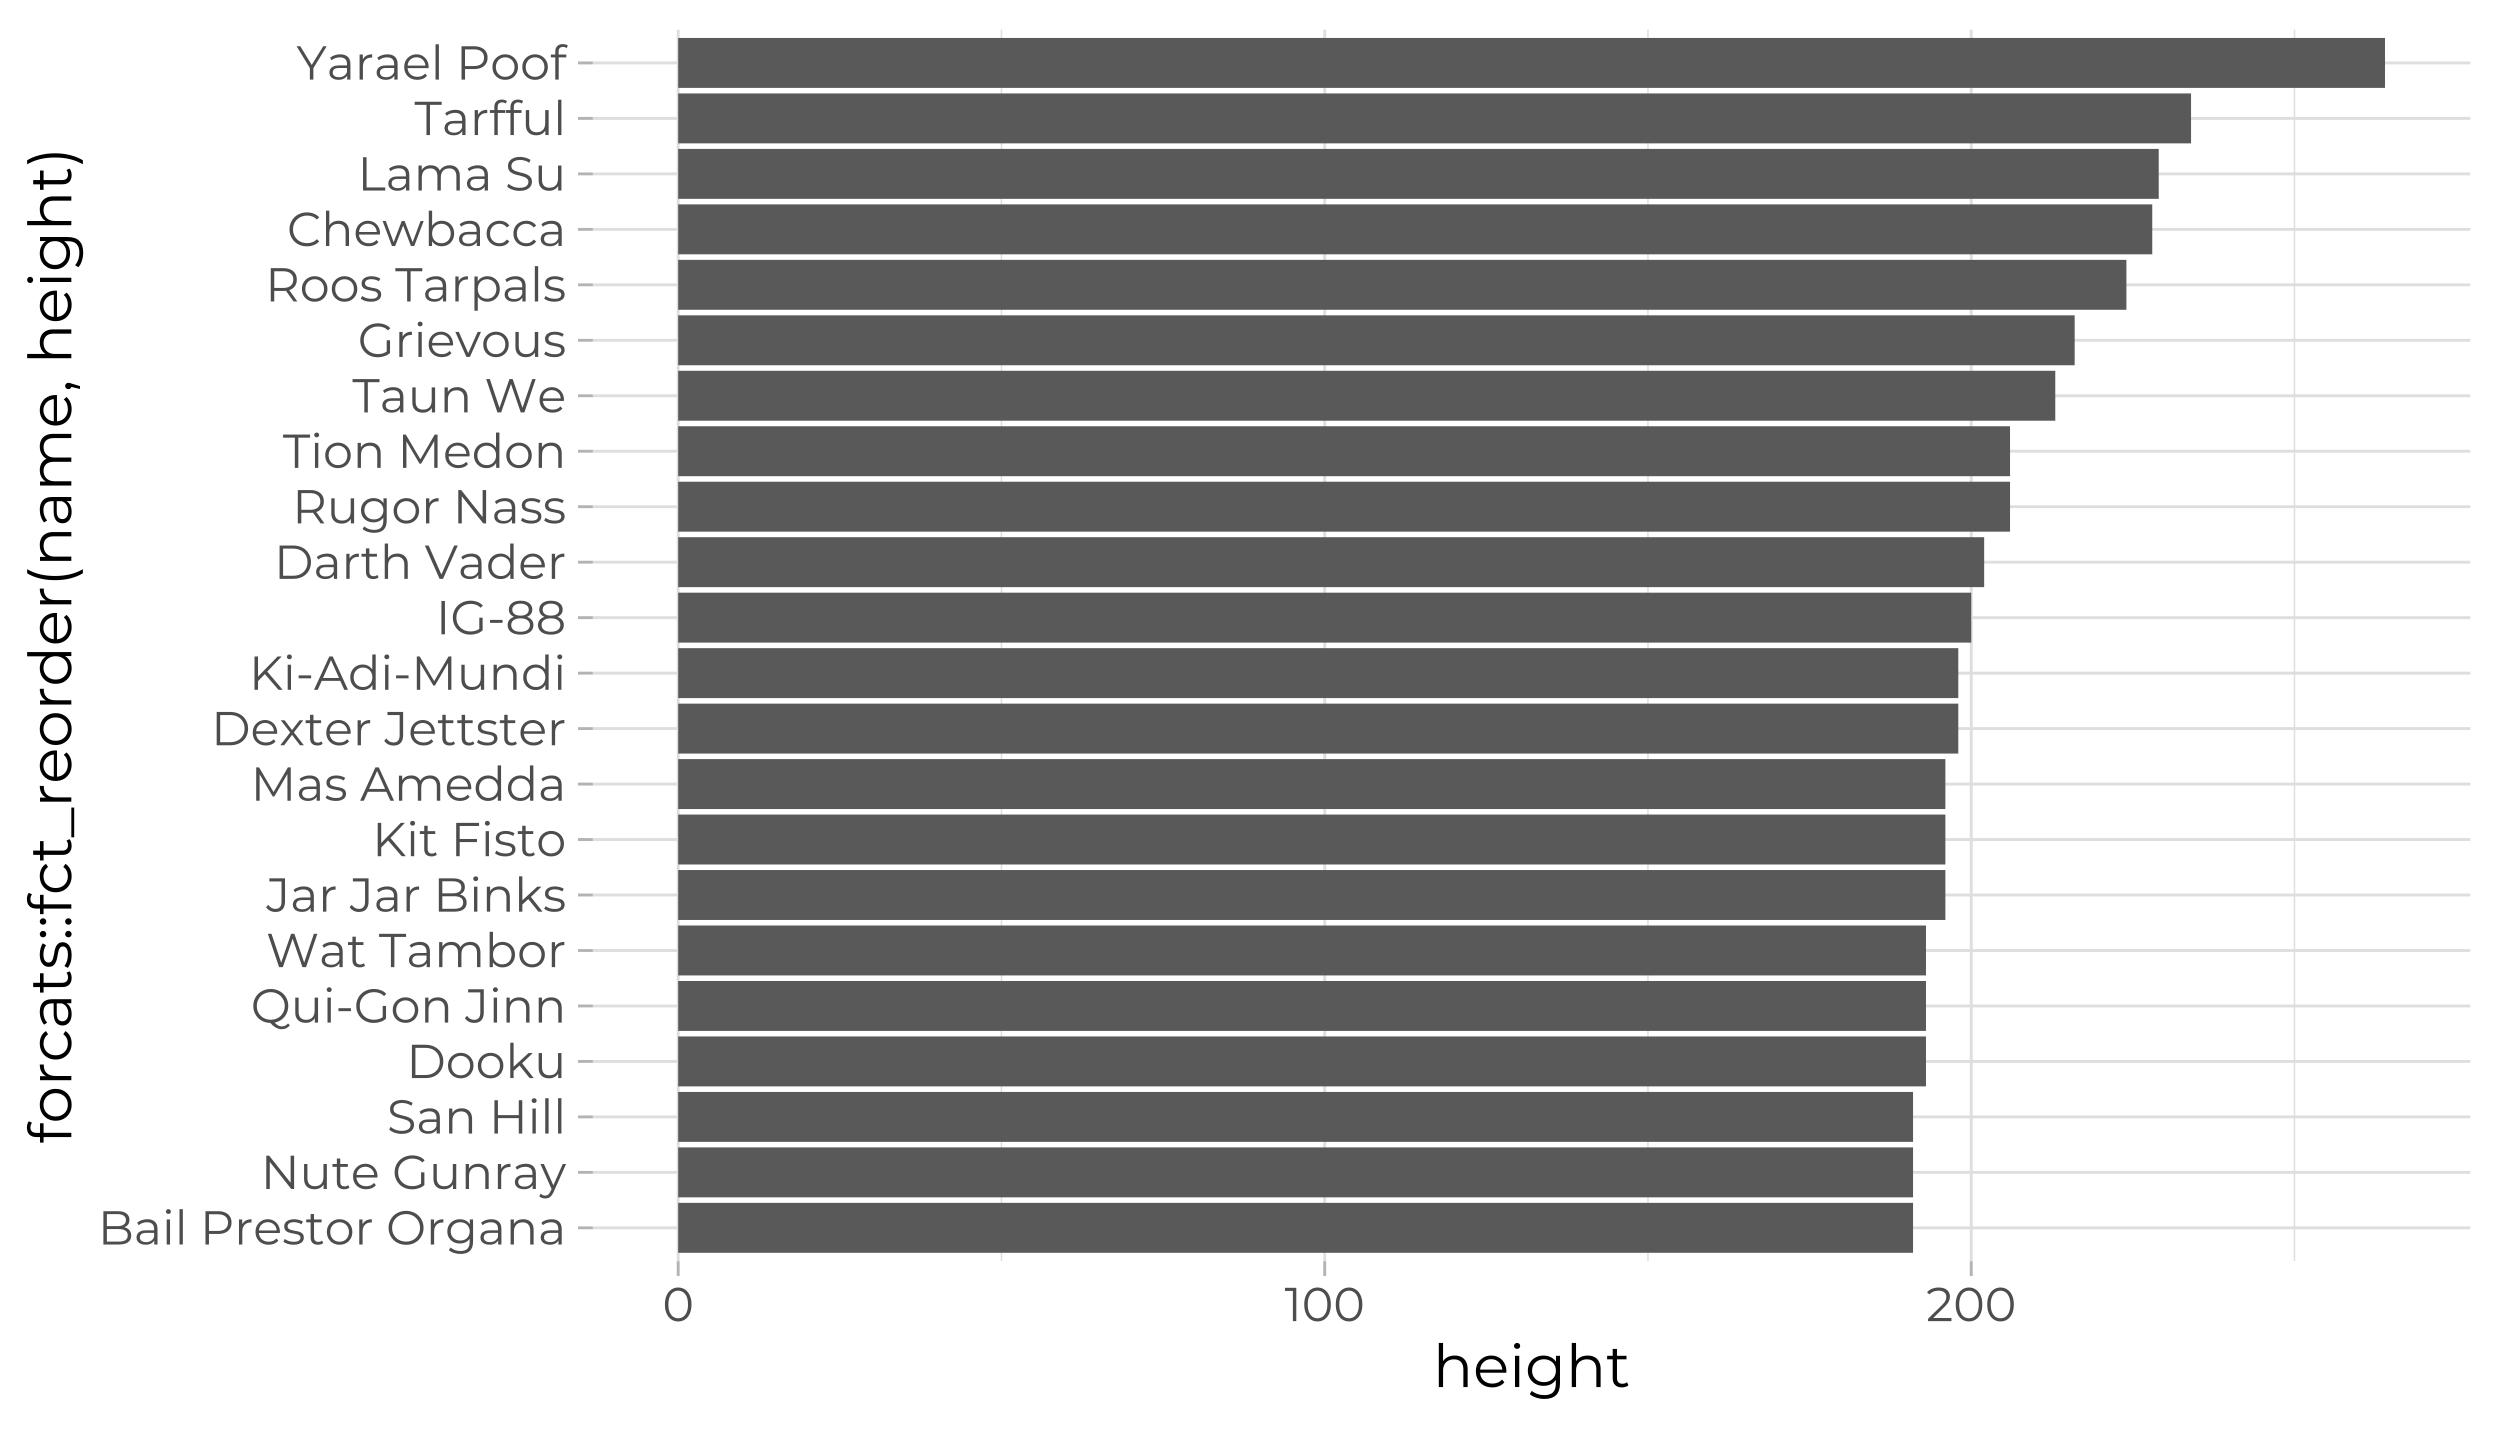 <?xml version="1.0" encoding="UTF-8"?>
<svg xmlns="http://www.w3.org/2000/svg" xmlns:xlink="http://www.w3.org/1999/xlink" width="504pt" height="288pt" viewBox="0 0 504 288" version="1.1">
<defs>
<g>
<symbol overflow="visible" id="glyph0-0">
<path style="stroke:none;" d="M 0.391 0 L 0.391 -6.719 L 5.25 -6.719 L 5.25 0 Z M 1.156 -0.672 L 4.484 -0.672 L 4.484 -6.047 L 1.156 -6.047 Z M 1.156 -0.672 "/>
</symbol>
<symbol overflow="visible" id="glyph0-1">
<path style="stroke:none;" d="M 1.094 0 L 1.094 -6.719 L 4 -6.719 C 4.738 -6.719 5.312 -6.566 5.719 -6.266 C 6.133 -5.961 6.344 -5.535 6.344 -4.984 C 6.344 -4.617 6.258 -4.312 6.094 -4.062 C 5.926 -3.82 5.695 -3.633 5.406 -3.5 C 5.113 -3.375 4.797 -3.312 4.453 -3.312 L 4.609 -3.547 C 5.047 -3.547 5.414 -3.477 5.719 -3.344 C 6.031 -3.207 6.27 -3.008 6.438 -2.75 C 6.613 -2.488 6.703 -2.172 6.703 -1.797 C 6.703 -1.223 6.492 -0.781 6.078 -0.469 C 5.66 -0.156 5.031 0 4.188 0 Z M 1.797 -0.578 L 4.172 -0.578 C 4.766 -0.578 5.219 -0.676 5.531 -0.875 C 5.844 -1.082 6 -1.406 6 -1.844 C 6 -2.281 5.844 -2.598 5.531 -2.797 C 5.219 -3.004 4.766 -3.109 4.172 -3.109 L 1.734 -3.109 L 1.734 -3.703 L 3.938 -3.703 C 4.477 -3.703 4.895 -3.801 5.188 -4 C 5.488 -4.207 5.641 -4.516 5.641 -4.922 C 5.641 -5.316 5.488 -5.613 5.188 -5.812 C 4.895 -6.02 4.477 -6.125 3.938 -6.125 L 1.797 -6.125 Z M 1.797 -0.578 "/>
</symbol>
<symbol overflow="visible" id="glyph0-2">
<path style="stroke:none;" d="M 4.109 0 L 4.109 -1.109 L 4.078 -1.297 L 4.078 -3.156 C 4.078 -3.582 3.957 -3.91 3.719 -4.141 C 3.477 -4.367 3.117 -4.484 2.641 -4.484 C 2.316 -4.484 2.008 -4.43 1.719 -4.328 C 1.426 -4.223 1.176 -4.078 0.969 -3.891 L 0.672 -4.406 C 0.922 -4.625 1.223 -4.789 1.578 -4.906 C 1.941 -5.031 2.32 -5.094 2.719 -5.094 C 3.375 -5.094 3.879 -4.926 4.234 -4.594 C 4.586 -4.27 4.766 -3.781 4.766 -3.125 L 4.766 0 Z M 2.375 0.047 C 1.988 0.047 1.656 -0.016 1.375 -0.141 C 1.102 -0.266 0.895 -0.438 0.75 -0.656 C 0.602 -0.875 0.531 -1.129 0.531 -1.422 C 0.531 -1.68 0.594 -1.914 0.719 -2.125 C 0.844 -2.344 1.047 -2.52 1.328 -2.656 C 1.609 -2.789 1.988 -2.859 2.469 -2.859 L 4.219 -2.859 L 4.219 -2.344 L 2.5 -2.344 C 2.008 -2.344 1.672 -2.254 1.484 -2.078 C 1.297 -1.91 1.203 -1.695 1.203 -1.438 C 1.203 -1.145 1.312 -0.91 1.531 -0.734 C 1.758 -0.566 2.07 -0.484 2.469 -0.484 C 2.863 -0.484 3.195 -0.57 3.469 -0.75 C 3.738 -0.926 3.941 -1.18 4.078 -1.516 L 4.234 -1.047 C 4.098 -0.711 3.875 -0.445 3.562 -0.25 C 3.25 -0.051 2.852 0.047 2.375 0.047 Z M 2.375 0.047 "/>
</symbol>
<symbol overflow="visible" id="glyph0-3">
<path style="stroke:none;" d="M 0.953 0 L 0.953 -5.047 L 1.625 -5.047 L 1.625 0 Z M 1.297 -6.156 C 1.16 -6.156 1.039 -6.203 0.938 -6.297 C 0.844 -6.391 0.797 -6.504 0.797 -6.641 C 0.797 -6.773 0.844 -6.891 0.938 -6.984 C 1.039 -7.078 1.16 -7.125 1.297 -7.125 C 1.441 -7.125 1.562 -7.078 1.656 -6.984 C 1.75 -6.891 1.797 -6.773 1.797 -6.641 C 1.797 -6.504 1.75 -6.391 1.656 -6.297 C 1.562 -6.203 1.441 -6.156 1.297 -6.156 Z M 1.297 -6.156 "/>
</symbol>
<symbol overflow="visible" id="glyph0-4">
<path style="stroke:none;" d="M 0.953 0 L 0.953 -7.125 L 1.625 -7.125 L 1.625 0 Z M 0.953 0 "/>
</symbol>
<symbol overflow="visible" id="glyph0-5">
<path style="stroke:none;" d=""/>
</symbol>
<symbol overflow="visible" id="glyph0-6">
<path style="stroke:none;" d="M 1.094 0 L 1.094 -6.719 L 3.609 -6.719 C 4.18 -6.719 4.672 -6.625 5.078 -6.438 C 5.484 -6.258 5.797 -6 6.016 -5.656 C 6.234 -5.312 6.344 -4.898 6.344 -4.422 C 6.344 -3.941 6.234 -3.531 6.016 -3.188 C 5.797 -2.844 5.484 -2.578 5.078 -2.391 C 4.672 -2.211 4.18 -2.125 3.609 -2.125 L 1.484 -2.125 L 1.797 -2.453 L 1.797 0 Z M 1.797 -2.391 L 1.484 -2.734 L 3.594 -2.734 C 4.258 -2.734 4.766 -2.879 5.109 -3.172 C 5.461 -3.473 5.641 -3.891 5.641 -4.422 C 5.641 -4.953 5.461 -5.363 5.109 -5.656 C 4.766 -5.945 4.258 -6.094 3.594 -6.094 L 1.484 -6.094 L 1.797 -6.438 Z M 1.797 -2.391 "/>
</symbol>
<symbol overflow="visible" id="glyph0-7">
<path style="stroke:none;" d="M 0.953 0 L 0.953 -5.047 L 1.609 -5.047 L 1.609 -3.672 L 1.531 -3.906 C 1.676 -4.281 1.914 -4.57 2.25 -4.781 C 2.582 -4.988 2.992 -5.094 3.484 -5.094 L 3.484 -4.422 C 3.453 -4.422 3.426 -4.422 3.406 -4.422 C 3.383 -4.43 3.359 -4.438 3.328 -4.438 C 2.797 -4.438 2.379 -4.273 2.078 -3.953 C 1.773 -3.629 1.625 -3.172 1.625 -2.578 L 1.625 0 Z M 0.953 0 "/>
</symbol>
<symbol overflow="visible" id="glyph0-8">
<path style="stroke:none;" d="M 3.094 0.047 C 2.57 0.047 2.109 -0.062 1.703 -0.281 C 1.305 -0.5 0.992 -0.801 0.766 -1.188 C 0.547 -1.582 0.438 -2.023 0.438 -2.516 C 0.438 -3.016 0.539 -3.457 0.75 -3.844 C 0.969 -4.227 1.266 -4.531 1.641 -4.75 C 2.016 -4.977 2.438 -5.094 2.906 -5.094 C 3.375 -5.094 3.789 -4.984 4.156 -4.766 C 4.531 -4.547 4.82 -4.242 5.031 -3.859 C 5.25 -3.473 5.359 -3.023 5.359 -2.516 C 5.359 -2.492 5.352 -2.461 5.344 -2.422 C 5.344 -2.391 5.344 -2.352 5.344 -2.312 L 0.953 -2.312 L 0.953 -2.828 L 4.984 -2.828 L 4.703 -2.625 C 4.711 -2.988 4.641 -3.312 4.484 -3.594 C 4.328 -3.875 4.113 -4.094 3.844 -4.25 C 3.57 -4.414 3.258 -4.5 2.906 -4.5 C 2.562 -4.5 2.25 -4.414 1.969 -4.25 C 1.695 -4.094 1.484 -3.867 1.328 -3.578 C 1.18 -3.297 1.109 -2.973 1.109 -2.609 L 1.109 -2.484 C 1.109 -2.109 1.191 -1.773 1.359 -1.484 C 1.523 -1.191 1.758 -0.961 2.062 -0.797 C 2.363 -0.641 2.711 -0.562 3.109 -0.562 C 3.422 -0.562 3.707 -0.613 3.969 -0.719 C 4.238 -0.832 4.469 -1 4.656 -1.219 L 5.031 -0.781 C 4.812 -0.508 4.531 -0.301 4.188 -0.156 C 3.852 -0.02 3.488 0.047 3.094 0.047 Z M 3.094 0.047 "/>
</symbol>
<symbol overflow="visible" id="glyph0-9">
<path style="stroke:none;" d="M 2.312 0.047 C 1.883 0.047 1.484 -0.008 1.109 -0.125 C 0.742 -0.25 0.457 -0.398 0.25 -0.578 L 0.547 -1.109 C 0.754 -0.953 1.016 -0.816 1.328 -0.703 C 1.648 -0.598 1.988 -0.547 2.344 -0.547 C 2.82 -0.547 3.164 -0.617 3.375 -0.766 C 3.594 -0.922 3.703 -1.125 3.703 -1.375 C 3.703 -1.562 3.641 -1.707 3.516 -1.812 C 3.398 -1.914 3.242 -1.992 3.047 -2.047 C 2.859 -2.098 2.645 -2.145 2.406 -2.188 C 2.176 -2.227 1.941 -2.273 1.703 -2.328 C 1.473 -2.379 1.258 -2.453 1.062 -2.547 C 0.875 -2.648 0.719 -2.785 0.594 -2.953 C 0.477 -3.129 0.422 -3.359 0.422 -3.641 C 0.422 -3.922 0.5 -4.172 0.656 -4.391 C 0.812 -4.609 1.035 -4.781 1.328 -4.906 C 1.629 -5.031 1.992 -5.094 2.422 -5.094 C 2.754 -5.094 3.082 -5.047 3.406 -4.953 C 3.738 -4.867 4.004 -4.754 4.203 -4.609 L 3.906 -4.078 C 3.688 -4.223 3.445 -4.328 3.188 -4.391 C 2.938 -4.461 2.68 -4.5 2.422 -4.5 C 1.973 -4.5 1.641 -4.422 1.422 -4.266 C 1.211 -4.109 1.109 -3.91 1.109 -3.672 C 1.109 -3.473 1.164 -3.316 1.281 -3.203 C 1.406 -3.098 1.562 -3.016 1.75 -2.953 C 1.945 -2.891 2.16 -2.836 2.391 -2.797 C 2.629 -2.766 2.863 -2.723 3.094 -2.672 C 3.32 -2.617 3.535 -2.547 3.734 -2.453 C 3.93 -2.359 4.086 -2.227 4.203 -2.062 C 4.316 -1.895 4.375 -1.672 4.375 -1.391 C 4.375 -1.098 4.289 -0.844 4.125 -0.625 C 3.969 -0.414 3.734 -0.25 3.422 -0.125 C 3.117 -0.008 2.75 0.047 2.312 0.047 Z M 2.312 0.047 "/>
</symbol>
<symbol overflow="visible" id="glyph0-10">
<path style="stroke:none;" d="M 2.547 0.047 C 2.066 0.047 1.695 -0.078 1.438 -0.328 C 1.188 -0.586 1.062 -0.953 1.062 -1.422 L 1.062 -6.141 L 1.75 -6.141 L 1.75 -1.453 C 1.75 -1.16 1.82 -0.93 1.969 -0.766 C 2.113 -0.609 2.332 -0.531 2.625 -0.531 C 2.914 -0.531 3.16 -0.617 3.359 -0.797 L 3.609 -0.297 C 3.473 -0.18 3.312 -0.094 3.125 -0.031 C 2.938 0.02 2.742 0.047 2.547 0.047 Z M 0.172 -4.469 L 0.172 -5.047 L 3.281 -5.047 L 3.281 -4.469 Z M 0.172 -4.469 "/>
</symbol>
<symbol overflow="visible" id="glyph0-11">
<path style="stroke:none;" d="M 3 0.047 C 2.508 0.047 2.07 -0.062 1.688 -0.281 C 1.301 -0.5 0.992 -0.801 0.766 -1.188 C 0.547 -1.582 0.438 -2.031 0.438 -2.531 C 0.438 -3.031 0.547 -3.469 0.766 -3.844 C 0.992 -4.227 1.301 -4.531 1.688 -4.75 C 2.07 -4.977 2.508 -5.094 3 -5.094 C 3.5 -5.094 3.941 -4.977 4.328 -4.75 C 4.711 -4.531 5.016 -4.227 5.234 -3.844 C 5.461 -3.469 5.578 -3.031 5.578 -2.531 C 5.578 -2.031 5.461 -1.582 5.234 -1.188 C 5.016 -0.801 4.711 -0.5 4.328 -0.281 C 3.941 -0.062 3.5 0.047 3 0.047 Z M 3 -0.562 C 3.363 -0.562 3.688 -0.641 3.969 -0.797 C 4.25 -0.961 4.473 -1.191 4.641 -1.484 C 4.805 -1.785 4.891 -2.133 4.891 -2.531 C 4.891 -2.914 4.805 -3.254 4.641 -3.547 C 4.473 -3.848 4.25 -4.078 3.969 -4.234 C 3.688 -4.398 3.367 -4.484 3.016 -4.484 C 2.648 -4.484 2.328 -4.398 2.047 -4.234 C 1.766 -4.078 1.539 -3.848 1.375 -3.547 C 1.207 -3.254 1.125 -2.914 1.125 -2.531 C 1.125 -2.133 1.207 -1.785 1.375 -1.484 C 1.539 -1.191 1.766 -0.961 2.047 -0.797 C 2.328 -0.641 2.645 -0.562 3 -0.562 Z M 3 -0.562 "/>
</symbol>
<symbol overflow="visible" id="glyph0-12">
<path style="stroke:none;" d="M 4.031 0.062 C 3.52 0.062 3.051 -0.02 2.625 -0.188 C 2.195 -0.363 1.82 -0.602 1.5 -0.906 C 1.188 -1.219 0.941 -1.582 0.766 -2 C 0.586 -2.414 0.5 -2.867 0.5 -3.359 C 0.5 -3.848 0.586 -4.301 0.766 -4.719 C 0.941 -5.133 1.188 -5.492 1.5 -5.797 C 1.82 -6.109 2.195 -6.348 2.625 -6.516 C 3.051 -6.691 3.52 -6.781 4.031 -6.781 C 4.531 -6.781 4.992 -6.691 5.422 -6.516 C 5.859 -6.348 6.234 -6.109 6.547 -5.797 C 6.859 -5.492 7.102 -5.133 7.281 -4.719 C 7.457 -4.301 7.547 -3.848 7.547 -3.359 C 7.547 -2.867 7.457 -2.414 7.281 -2 C 7.102 -1.582 6.859 -1.219 6.547 -0.906 C 6.234 -0.602 5.859 -0.363 5.422 -0.188 C 4.992 -0.02 4.531 0.062 4.031 0.062 Z M 4.031 -0.578 C 4.426 -0.578 4.797 -0.645 5.141 -0.781 C 5.484 -0.914 5.781 -1.109 6.031 -1.359 C 6.289 -1.617 6.488 -1.914 6.625 -2.25 C 6.77 -2.582 6.844 -2.953 6.844 -3.359 C 6.844 -3.766 6.77 -4.133 6.625 -4.469 C 6.488 -4.801 6.289 -5.094 6.031 -5.344 C 5.781 -5.602 5.484 -5.801 5.141 -5.938 C 4.797 -6.07 4.426 -6.141 4.031 -6.141 C 3.625 -6.141 3.25 -6.07 2.906 -5.938 C 2.562 -5.801 2.258 -5.602 2 -5.344 C 1.75 -5.094 1.551 -4.797 1.406 -4.453 C 1.27 -4.117 1.203 -3.754 1.203 -3.359 C 1.203 -2.961 1.27 -2.594 1.406 -2.25 C 1.551 -1.914 1.75 -1.617 2 -1.359 C 2.258 -1.109 2.562 -0.914 2.906 -0.781 C 3.25 -0.645 3.625 -0.578 4.031 -0.578 Z M 4.031 -0.578 "/>
</symbol>
<symbol overflow="visible" id="glyph0-13">
<path style="stroke:none;" d="M 3.094 1.906 C 2.633 1.906 2.191 1.836 1.766 1.703 C 1.348 1.566 1.008 1.375 0.75 1.125 L 1.094 0.609 C 1.332 0.828 1.625 1 1.969 1.125 C 2.32 1.25 2.691 1.312 3.078 1.312 C 3.711 1.312 4.18 1.16 4.484 0.859 C 4.785 0.555 4.938 0.094 4.938 -0.531 L 4.938 -1.781 L 5.047 -2.641 L 4.969 -3.516 L 4.969 -5.047 L 5.625 -5.047 L 5.625 -0.609 C 5.625 0.254 5.41 0.891 4.984 1.297 C 4.555 1.703 3.926 1.906 3.094 1.906 Z M 2.984 -0.203 C 2.492 -0.203 2.055 -0.301 1.672 -0.5 C 1.297 -0.707 0.992 -0.992 0.766 -1.359 C 0.547 -1.734 0.438 -2.16 0.438 -2.641 C 0.438 -3.129 0.547 -3.555 0.766 -3.922 C 0.992 -4.285 1.297 -4.57 1.672 -4.781 C 2.055 -4.988 2.492 -5.094 2.984 -5.094 C 3.422 -5.094 3.816 -5 4.172 -4.812 C 4.535 -4.625 4.82 -4.348 5.031 -3.984 C 5.25 -3.617 5.359 -3.172 5.359 -2.641 C 5.359 -2.117 5.25 -1.676 5.031 -1.312 C 4.82 -0.945 4.535 -0.672 4.172 -0.484 C 3.816 -0.297 3.422 -0.203 2.984 -0.203 Z M 3.047 -0.797 C 3.422 -0.797 3.75 -0.875 4.031 -1.031 C 4.32 -1.188 4.547 -1.406 4.703 -1.688 C 4.867 -1.969 4.953 -2.285 4.953 -2.641 C 4.953 -3.004 4.867 -3.32 4.703 -3.594 C 4.547 -3.875 4.32 -4.094 4.031 -4.25 C 3.75 -4.406 3.422 -4.484 3.047 -4.484 C 2.672 -4.484 2.336 -4.406 2.047 -4.25 C 1.766 -4.094 1.539 -3.875 1.375 -3.594 C 1.207 -3.32 1.125 -3.004 1.125 -2.641 C 1.125 -2.285 1.207 -1.969 1.375 -1.688 C 1.539 -1.406 1.766 -1.188 2.047 -1.031 C 2.336 -0.875 2.672 -0.797 3.047 -0.797 Z M 3.047 -0.797 "/>
</symbol>
<symbol overflow="visible" id="glyph0-14">
<path style="stroke:none;" d="M 3.516 -5.094 C 3.93 -5.094 4.289 -5.008 4.594 -4.844 C 4.906 -4.688 5.148 -4.445 5.328 -4.125 C 5.504 -3.812 5.594 -3.41 5.594 -2.922 L 5.594 0 L 4.906 0 L 4.906 -2.859 C 4.906 -3.391 4.77 -3.789 4.5 -4.062 C 4.238 -4.332 3.867 -4.469 3.391 -4.469 C 3.035 -4.469 2.723 -4.395 2.453 -4.25 C 2.191 -4.113 1.988 -3.906 1.844 -3.625 C 1.695 -3.352 1.625 -3.023 1.625 -2.641 L 1.625 0 L 0.953 0 L 0.953 -5.047 L 1.609 -5.047 L 1.609 -3.656 L 1.5 -3.906 C 1.656 -4.281 1.906 -4.57 2.25 -4.781 C 2.602 -4.988 3.023 -5.094 3.516 -5.094 Z M 3.516 -5.094 "/>
</symbol>
<symbol overflow="visible" id="glyph0-15">
<path style="stroke:none;" d="M 1.094 0 L 1.094 -6.719 L 1.672 -6.719 L 6.312 -0.875 L 6 -0.875 L 6 -6.719 L 6.703 -6.719 L 6.703 0 L 6.125 0 L 1.5 -5.844 L 1.797 -5.844 L 1.797 0 Z M 1.094 0 "/>
</symbol>
<symbol overflow="visible" id="glyph0-16">
<path style="stroke:none;" d="M 3.031 0.047 C 2.602 0.047 2.227 -0.031 1.906 -0.188 C 1.582 -0.352 1.332 -0.594 1.156 -0.906 C 0.988 -1.227 0.906 -1.629 0.906 -2.109 L 0.906 -5.047 L 1.578 -5.047 L 1.578 -2.188 C 1.578 -1.656 1.707 -1.25 1.969 -0.969 C 2.238 -0.695 2.617 -0.562 3.109 -0.562 C 3.453 -0.562 3.754 -0.633 4.016 -0.781 C 4.273 -0.926 4.473 -1.133 4.609 -1.406 C 4.742 -1.688 4.812 -2.016 4.812 -2.391 L 4.812 -5.047 L 5.5 -5.047 L 5.5 0 L 4.844 0 L 4.844 -1.375 L 4.953 -1.125 C 4.797 -0.758 4.547 -0.473 4.203 -0.266 C 3.867 -0.055 3.477 0.047 3.031 0.047 Z M 3.031 0.047 "/>
</symbol>
<symbol overflow="visible" id="glyph0-17">
<path style="stroke:none;" d="M 4.047 0.062 C 3.535 0.062 3.062 -0.02 2.625 -0.188 C 2.195 -0.363 1.82 -0.602 1.5 -0.906 C 1.188 -1.219 0.941 -1.582 0.766 -2 C 0.586 -2.414 0.5 -2.867 0.5 -3.359 C 0.5 -3.848 0.586 -4.301 0.766 -4.719 C 0.941 -5.133 1.188 -5.492 1.5 -5.797 C 1.82 -6.109 2.195 -6.348 2.625 -6.516 C 3.062 -6.691 3.535 -6.781 4.047 -6.781 C 4.555 -6.781 5.023 -6.695 5.453 -6.531 C 5.879 -6.375 6.242 -6.129 6.547 -5.797 L 6.109 -5.359 C 5.816 -5.641 5.504 -5.836 5.172 -5.953 C 4.836 -6.078 4.473 -6.141 4.078 -6.141 C 3.66 -6.141 3.273 -6.066 2.922 -5.922 C 2.578 -5.785 2.273 -5.594 2.016 -5.344 C 1.754 -5.094 1.551 -4.797 1.406 -4.453 C 1.27 -4.117 1.203 -3.754 1.203 -3.359 C 1.203 -2.961 1.27 -2.594 1.406 -2.25 C 1.551 -1.914 1.754 -1.617 2.016 -1.359 C 2.273 -1.109 2.578 -0.914 2.922 -0.781 C 3.273 -0.645 3.66 -0.578 4.078 -0.578 C 4.453 -0.578 4.812 -0.633 5.156 -0.75 C 5.5 -0.863 5.812 -1.055 6.094 -1.328 L 6.5 -0.797 C 6.188 -0.516 5.812 -0.301 5.375 -0.156 C 4.945 -0.008 4.504 0.062 4.047 0.062 Z M 5.828 -0.875 L 5.828 -3.359 L 6.5 -3.359 L 6.5 -0.797 Z M 5.828 -0.875 "/>
</symbol>
<symbol overflow="visible" id="glyph0-18">
<path style="stroke:none;" d="M 0.984 1.906 C 0.754 1.906 0.531 1.863 0.312 1.781 C 0.094 1.707 -0.086 1.598 -0.234 1.453 L 0.078 0.938 C 0.203 1.062 0.336 1.156 0.484 1.219 C 0.641 1.289 0.812 1.328 1 1.328 C 1.227 1.328 1.422 1.266 1.578 1.141 C 1.742 1.016 1.898 0.797 2.047 0.484 L 2.375 -0.25 L 2.453 -0.359 L 4.516 -5.047 L 5.188 -5.047 L 2.672 0.609 C 2.523 0.93 2.367 1.188 2.203 1.375 C 2.035 1.57 1.852 1.707 1.656 1.781 C 1.457 1.863 1.234 1.906 0.984 1.906 Z M 2.328 0.141 L 0.016 -5.047 L 0.719 -5.047 L 2.766 -0.422 Z M 2.328 0.141 "/>
</symbol>
<symbol overflow="visible" id="glyph0-19">
<path style="stroke:none;" d="M 2.953 0.062 C 2.441 0.062 1.957 -0.02 1.5 -0.188 C 1.051 -0.352 0.703 -0.562 0.453 -0.812 L 0.734 -1.359 C 0.973 -1.129 1.289 -0.938 1.688 -0.781 C 2.082 -0.625 2.5 -0.547 2.938 -0.547 C 3.363 -0.547 3.707 -0.598 3.969 -0.703 C 4.238 -0.805 4.438 -0.945 4.562 -1.125 C 4.688 -1.312 4.75 -1.516 4.75 -1.734 C 4.75 -1.992 4.672 -2.203 4.516 -2.359 C 4.367 -2.516 4.172 -2.641 3.922 -2.734 C 3.68 -2.828 3.414 -2.91 3.125 -2.984 C 2.832 -3.055 2.535 -3.129 2.234 -3.203 C 1.941 -3.285 1.672 -3.395 1.422 -3.531 C 1.18 -3.664 0.988 -3.844 0.844 -4.062 C 0.695 -4.281 0.625 -4.57 0.625 -4.938 C 0.625 -5.258 0.707 -5.562 0.875 -5.844 C 1.051 -6.125 1.32 -6.348 1.688 -6.516 C 2.051 -6.691 2.516 -6.781 3.078 -6.781 C 3.461 -6.781 3.836 -6.723 4.203 -6.609 C 4.578 -6.504 4.898 -6.359 5.172 -6.172 L 4.922 -5.609 C 4.641 -5.805 4.336 -5.945 4.016 -6.031 C 3.691 -6.125 3.379 -6.172 3.078 -6.172 C 2.672 -6.172 2.336 -6.113 2.078 -6 C 1.816 -5.895 1.625 -5.75 1.5 -5.562 C 1.375 -5.383 1.312 -5.18 1.312 -4.953 C 1.312 -4.691 1.383 -4.477 1.531 -4.312 C 1.688 -4.156 1.883 -4.031 2.125 -3.938 C 2.375 -3.844 2.645 -3.758 2.938 -3.688 C 3.238 -3.625 3.535 -3.551 3.828 -3.469 C 4.117 -3.383 4.383 -3.273 4.625 -3.141 C 4.875 -3.016 5.07 -2.844 5.219 -2.625 C 5.375 -2.406 5.453 -2.125 5.453 -1.781 C 5.453 -1.445 5.363 -1.141 5.188 -0.859 C 5.008 -0.586 4.734 -0.363 4.359 -0.188 C 3.992 -0.02 3.523 0.062 2.953 0.062 Z M 2.953 0.062 "/>
</symbol>
<symbol overflow="visible" id="glyph0-20">
<path style="stroke:none;" d="M 6 -6.719 L 6.703 -6.719 L 6.703 0 L 6 0 Z M 1.797 0 L 1.094 0 L 1.094 -6.719 L 1.797 -6.719 Z M 6.078 -3.109 L 1.719 -3.109 L 1.719 -3.719 L 6.078 -3.719 Z M 6.078 -3.109 "/>
</symbol>
<symbol overflow="visible" id="glyph0-21">
<path style="stroke:none;" d="M 1.094 0 L 1.094 -6.719 L 3.828 -6.719 C 4.547 -6.719 5.176 -6.57 5.719 -6.281 C 6.258 -6 6.676 -5.602 6.969 -5.094 C 7.27 -4.594 7.422 -4.016 7.422 -3.359 C 7.422 -2.703 7.27 -2.117 6.969 -1.609 C 6.676 -1.109 6.258 -0.711 5.719 -0.422 C 5.176 -0.141 4.547 0 3.828 0 Z M 1.797 -0.625 L 3.781 -0.625 C 4.383 -0.625 4.906 -0.738 5.344 -0.969 C 5.781 -1.195 6.117 -1.516 6.359 -1.922 C 6.598 -2.336 6.719 -2.816 6.719 -3.359 C 6.719 -3.898 6.598 -4.375 6.359 -4.781 C 6.117 -5.195 5.781 -5.52 5.344 -5.75 C 4.906 -5.977 4.383 -6.094 3.781 -6.094 L 1.797 -6.094 Z M 1.797 -0.625 "/>
</symbol>
<symbol overflow="visible" id="glyph0-22">
<path style="stroke:none;" d="M 1.484 -1.312 L 1.5 -2.172 L 4.641 -5.047 L 5.484 -5.047 L 3.266 -2.906 L 2.875 -2.594 Z M 0.953 0 L 0.953 -7.125 L 1.625 -7.125 L 1.625 0 Z M 4.859 0 L 2.75 -2.625 L 3.203 -3.156 L 5.688 0 Z M 4.859 0 "/>
</symbol>
<symbol overflow="visible" id="glyph0-23">
<path style="stroke:none;" d="M 4.031 0.062 C 3.52 0.062 3.051 -0.02 2.625 -0.188 C 2.195 -0.363 1.82 -0.602 1.5 -0.906 C 1.188 -1.219 0.941 -1.582 0.766 -2 C 0.586 -2.414 0.5 -2.867 0.5 -3.359 C 0.5 -3.848 0.586 -4.301 0.766 -4.719 C 0.941 -5.133 1.188 -5.492 1.5 -5.797 C 1.82 -6.109 2.195 -6.348 2.625 -6.516 C 3.051 -6.691 3.52 -6.781 4.031 -6.781 C 4.531 -6.781 4.992 -6.691 5.422 -6.516 C 5.859 -6.348 6.234 -6.109 6.547 -5.797 C 6.859 -5.492 7.102 -5.133 7.281 -4.719 C 7.457 -4.301 7.547 -3.848 7.547 -3.359 C 7.547 -2.867 7.457 -2.414 7.281 -2 C 7.102 -1.582 6.859 -1.219 6.547 -0.906 C 6.234 -0.602 5.859 -0.363 5.422 -0.188 C 4.992 -0.02 4.531 0.062 4.031 0.062 Z M 6.234 1.328 C 6.023 1.328 5.82 1.301 5.625 1.25 C 5.438 1.195 5.242 1.113 5.047 1 C 4.848 0.895 4.645 0.754 4.438 0.578 C 4.238 0.398 4.02 0.18 3.781 -0.078 L 4.562 -0.266 C 4.758 -0.023 4.953 0.164 5.141 0.312 C 5.328 0.469 5.508 0.582 5.688 0.656 C 5.875 0.727 6.055 0.766 6.234 0.766 C 6.734 0.766 7.16 0.562 7.516 0.156 L 7.859 0.562 C 7.441 1.07 6.898 1.328 6.234 1.328 Z M 4.031 -0.578 C 4.426 -0.578 4.797 -0.645 5.141 -0.781 C 5.484 -0.914 5.781 -1.109 6.031 -1.359 C 6.289 -1.617 6.488 -1.914 6.625 -2.25 C 6.77 -2.594 6.844 -2.961 6.844 -3.359 C 6.844 -3.754 6.77 -4.117 6.625 -4.453 C 6.488 -4.797 6.289 -5.094 6.031 -5.344 C 5.781 -5.594 5.484 -5.785 5.141 -5.922 C 4.797 -6.066 4.426 -6.141 4.031 -6.141 C 3.625 -6.141 3.25 -6.066 2.906 -5.922 C 2.562 -5.785 2.258 -5.594 2 -5.344 C 1.75 -5.094 1.551 -4.797 1.406 -4.453 C 1.27 -4.117 1.203 -3.754 1.203 -3.359 C 1.203 -2.961 1.27 -2.594 1.406 -2.25 C 1.551 -1.914 1.75 -1.617 2 -1.359 C 2.258 -1.109 2.562 -0.914 2.906 -0.781 C 3.25 -0.645 3.625 -0.578 4.031 -0.578 Z M 4.031 -0.578 "/>
</symbol>
<symbol overflow="visible" id="glyph0-24">
<path style="stroke:none;" d="M 0.578 -2.312 L 0.578 -2.906 L 3.094 -2.906 L 3.094 -2.312 Z M 0.578 -2.312 "/>
</symbol>
<symbol overflow="visible" id="glyph0-25">
<path style="stroke:none;" d="M 1.812 0.062 C 1.438 0.062 1.082 -0.02 0.75 -0.188 C 0.426 -0.352 0.16 -0.594 -0.047 -0.906 L 0.375 -1.375 C 0.562 -1.113 0.773 -0.91 1.016 -0.766 C 1.266 -0.629 1.535 -0.562 1.828 -0.562 C 2.648 -0.562 3.062 -1.051 3.062 -2.031 L 3.062 -6.094 L 0.609 -6.094 L 0.609 -6.719 L 3.766 -6.719 L 3.766 -2.062 C 3.766 -1.352 3.598 -0.82 3.266 -0.469 C 2.941 -0.113 2.457 0.062 1.812 0.062 Z M 1.812 0.062 "/>
</symbol>
<symbol overflow="visible" id="glyph0-26">
<path style="stroke:none;" d="M 2.609 0 L 0.344 -6.719 L 1.078 -6.719 L 3.203 -0.391 L 2.844 -0.391 L 5.031 -6.719 L 5.688 -6.719 L 7.844 -0.391 L 7.484 -0.391 L 9.625 -6.719 L 10.312 -6.719 L 8.047 0 L 7.312 0 L 5.25 -6 L 5.438 -6 L 3.359 0 Z M 2.609 0 "/>
</symbol>
<symbol overflow="visible" id="glyph0-27">
<path style="stroke:none;" d="M 2.406 0 L 2.406 -6.094 L 0.031 -6.094 L 0.031 -6.719 L 5.469 -6.719 L 5.469 -6.094 L 3.109 -6.094 L 3.109 0 Z M 2.406 0 "/>
</symbol>
<symbol overflow="visible" id="glyph0-28">
<path style="stroke:none;" d="M 7.25 -5.094 C 7.656 -5.094 8.008 -5.008 8.312 -4.844 C 8.613 -4.688 8.848 -4.445 9.016 -4.125 C 9.191 -3.812 9.281 -3.41 9.281 -2.922 L 9.281 0 L 8.594 0 L 8.594 -2.859 C 8.594 -3.391 8.469 -3.789 8.219 -4.062 C 7.969 -4.332 7.609 -4.469 7.141 -4.469 C 6.797 -4.469 6.5 -4.395 6.25 -4.25 C 6 -4.113 5.801 -3.906 5.656 -3.625 C 5.52 -3.352 5.453 -3.023 5.453 -2.641 L 5.453 0 L 4.766 0 L 4.766 -2.859 C 4.766 -3.391 4.641 -3.789 4.391 -4.062 C 4.141 -4.332 3.785 -4.469 3.328 -4.469 C 2.984 -4.469 2.68 -4.395 2.422 -4.25 C 2.172 -4.113 1.973 -3.906 1.828 -3.625 C 1.691 -3.352 1.625 -3.023 1.625 -2.641 L 1.625 0 L 0.953 0 L 0.953 -5.047 L 1.609 -5.047 L 1.609 -3.672 L 1.5 -3.922 C 1.656 -4.285 1.898 -4.57 2.234 -4.781 C 2.578 -4.988 2.984 -5.094 3.453 -5.094 C 3.941 -5.094 4.359 -4.969 4.703 -4.719 C 5.047 -4.469 5.27 -4.098 5.375 -3.609 L 5.109 -3.703 C 5.254 -4.117 5.516 -4.453 5.891 -4.703 C 6.266 -4.961 6.719 -5.094 7.25 -5.094 Z M 7.25 -5.094 "/>
</symbol>
<symbol overflow="visible" id="glyph0-29">
<path style="stroke:none;" d="M 3.547 0.047 C 3.109 0.047 2.711 -0.051 2.359 -0.25 C 2.004 -0.445 1.723 -0.738 1.516 -1.125 C 1.316 -1.508 1.219 -1.973 1.219 -2.516 C 1.219 -3.066 1.32 -3.531 1.531 -3.906 C 1.738 -4.289 2.02 -4.582 2.375 -4.781 C 2.727 -4.988 3.117 -5.094 3.547 -5.094 C 4.035 -5.094 4.469 -4.984 4.844 -4.766 C 5.219 -4.547 5.516 -4.242 5.734 -3.859 C 5.953 -3.473 6.062 -3.023 6.062 -2.516 C 6.062 -2.016 5.953 -1.57 5.734 -1.188 C 5.516 -0.801 5.219 -0.5 4.844 -0.281 C 4.469 -0.062 4.035 0.047 3.547 0.047 Z M 0.953 0 L 0.953 -7.125 L 1.625 -7.125 L 1.625 -3.547 L 1.531 -2.531 L 1.609 -1.516 L 1.609 0 Z M 3.5 -0.562 C 3.852 -0.562 4.172 -0.641 4.453 -0.797 C 4.742 -0.961 4.969 -1.191 5.125 -1.484 C 5.289 -1.785 5.375 -2.129 5.375 -2.516 C 5.375 -2.91 5.289 -3.254 5.125 -3.547 C 4.969 -3.848 4.742 -4.078 4.453 -4.234 C 4.172 -4.398 3.852 -4.484 3.5 -4.484 C 3.145 -4.484 2.82 -4.398 2.531 -4.234 C 2.25 -4.078 2.023 -3.848 1.859 -3.547 C 1.703 -3.254 1.625 -2.91 1.625 -2.516 C 1.625 -2.129 1.703 -1.785 1.859 -1.484 C 2.023 -1.191 2.25 -0.961 2.531 -0.797 C 2.82 -0.641 3.145 -0.562 3.5 -0.562 Z M 3.5 -0.562 "/>
</symbol>
<symbol overflow="visible" id="glyph0-30">
<path style="stroke:none;" d="M 1.719 -1.672 L 1.672 -2.531 L 5.75 -6.719 L 6.562 -6.719 L 3.594 -3.609 L 3.203 -3.188 Z M 1.094 0 L 1.094 -6.719 L 1.797 -6.719 L 1.797 0 Z M 5.922 0 L 3.031 -3.344 L 3.5 -3.859 L 6.766 0 Z M 5.922 0 "/>
</symbol>
<symbol overflow="visible" id="glyph0-31">
<path style="stroke:none;" d="M 1.719 -3.469 L 5.281 -3.469 L 5.281 -2.844 L 1.719 -2.844 Z M 1.797 0 L 1.094 0 L 1.094 -6.719 L 5.703 -6.719 L 5.703 -6.094 L 1.797 -6.094 Z M 1.797 0 "/>
</symbol>
<symbol overflow="visible" id="glyph0-32">
<path style="stroke:none;" d="M 1.094 0 L 1.094 -6.719 L 1.672 -6.719 L 4.75 -1.469 L 4.438 -1.469 L 7.484 -6.719 L 8.062 -6.719 L 8.062 0 L 7.391 0 L 7.391 -5.656 L 7.547 -5.656 L 4.75 -0.859 L 4.422 -0.859 L 1.594 -5.656 L 1.781 -5.656 L 1.781 0 Z M 1.094 0 "/>
</symbol>
<symbol overflow="visible" id="glyph0-33">
<path style="stroke:none;" d="M 0.016 0 L 3.094 -6.719 L 3.781 -6.719 L 6.859 0 L 6.109 0 L 3.297 -6.312 L 3.578 -6.312 L 0.766 0 Z M 1.234 -1.797 L 1.438 -2.375 L 5.344 -2.375 L 5.562 -1.797 Z M 1.234 -1.797 "/>
</symbol>
<symbol overflow="visible" id="glyph0-34">
<path style="stroke:none;" d="M 2.953 0.047 C 2.473 0.047 2.039 -0.062 1.656 -0.281 C 1.281 -0.5 0.984 -0.801 0.766 -1.188 C 0.547 -1.57 0.438 -2.016 0.438 -2.516 C 0.438 -3.023 0.547 -3.473 0.766 -3.859 C 0.984 -4.242 1.281 -4.547 1.656 -4.766 C 2.039 -4.984 2.473 -5.094 2.953 -5.094 C 3.391 -5.094 3.785 -4.988 4.141 -4.781 C 4.492 -4.582 4.773 -4.289 4.984 -3.906 C 5.191 -3.531 5.297 -3.066 5.297 -2.516 C 5.297 -1.973 5.191 -1.508 4.984 -1.125 C 4.773 -0.738 4.492 -0.445 4.141 -0.25 C 3.797 -0.051 3.398 0.047 2.953 0.047 Z M 3 -0.562 C 3.363 -0.562 3.688 -0.641 3.969 -0.797 C 4.25 -0.961 4.473 -1.191 4.641 -1.484 C 4.805 -1.785 4.891 -2.129 4.891 -2.516 C 4.891 -2.91 4.805 -3.254 4.641 -3.547 C 4.473 -3.848 4.25 -4.078 3.969 -4.234 C 3.688 -4.398 3.363 -4.484 3 -4.484 C 2.645 -4.484 2.328 -4.398 2.047 -4.234 C 1.766 -4.078 1.539 -3.848 1.375 -3.547 C 1.207 -3.254 1.125 -2.91 1.125 -2.516 C 1.125 -2.129 1.207 -1.785 1.375 -1.484 C 1.539 -1.191 1.766 -0.961 2.047 -0.797 C 2.328 -0.641 2.645 -0.562 3 -0.562 Z M 4.906 0 L 4.906 -1.516 L 4.969 -2.531 L 4.875 -3.547 L 4.875 -7.125 L 5.562 -7.125 L 5.562 0 Z M 4.906 0 "/>
</symbol>
<symbol overflow="visible" id="glyph0-35">
<path style="stroke:none;" d="M 0.188 0 L 2.312 -2.766 L 2.312 -2.422 L 0.281 -5.047 L 1.047 -5.047 L 2.703 -2.875 L 2.422 -2.891 L 4.078 -5.047 L 4.828 -5.047 L 2.781 -2.406 L 2.797 -2.766 L 4.938 0 L 4.156 0 L 2.406 -2.297 L 2.688 -2.266 L 0.953 0 Z M 0.188 0 "/>
</symbol>
<symbol overflow="visible" id="glyph0-36">
<path style="stroke:none;" d="M 1.094 0 L 1.094 -6.719 L 1.797 -6.719 L 1.797 0 Z M 1.094 0 "/>
</symbol>
<symbol overflow="visible" id="glyph0-37">
<path style="stroke:none;" d="M 3.047 0.062 C 2.516 0.062 2.051 -0.016 1.656 -0.172 C 1.27 -0.328 0.973 -0.551 0.766 -0.844 C 0.555 -1.133 0.453 -1.477 0.453 -1.875 C 0.453 -2.258 0.551 -2.586 0.75 -2.859 C 0.957 -3.129 1.254 -3.336 1.641 -3.484 C 2.035 -3.629 2.504 -3.703 3.047 -3.703 C 3.598 -3.703 4.066 -3.629 4.453 -3.484 C 4.836 -3.336 5.133 -3.125 5.344 -2.844 C 5.551 -2.57 5.656 -2.25 5.656 -1.875 C 5.656 -1.477 5.551 -1.133 5.344 -0.844 C 5.133 -0.551 4.832 -0.328 4.438 -0.172 C 4.051 -0.016 3.586 0.062 3.047 0.062 Z M 3.047 -0.516 C 3.641 -0.516 4.102 -0.633 4.438 -0.875 C 4.781 -1.125 4.953 -1.457 4.953 -1.875 C 4.953 -2.289 4.781 -2.617 4.438 -2.859 C 4.102 -3.098 3.641 -3.219 3.047 -3.219 C 2.453 -3.219 1.988 -3.098 1.656 -2.859 C 1.332 -2.617 1.172 -2.289 1.172 -1.875 C 1.172 -1.457 1.332 -1.125 1.656 -0.875 C 1.988 -0.633 2.453 -0.516 3.047 -0.516 Z M 3.047 -3.312 C 2.547 -3.312 2.117 -3.379 1.766 -3.516 C 1.422 -3.648 1.156 -3.844 0.969 -4.094 C 0.789 -4.344 0.703 -4.645 0.703 -5 C 0.703 -5.363 0.797 -5.676 0.984 -5.938 C 1.18 -6.207 1.457 -6.414 1.812 -6.562 C 2.164 -6.707 2.578 -6.781 3.047 -6.781 C 3.523 -6.781 3.941 -6.707 4.297 -6.562 C 4.648 -6.414 4.926 -6.207 5.125 -5.938 C 5.32 -5.676 5.422 -5.363 5.422 -5 C 5.422 -4.645 5.328 -4.344 5.141 -4.094 C 4.953 -3.844 4.68 -3.648 4.328 -3.516 C 3.973 -3.379 3.547 -3.312 3.047 -3.312 Z M 3.047 -3.766 C 3.578 -3.766 3.988 -3.875 4.281 -4.094 C 4.57 -4.312 4.719 -4.602 4.719 -4.969 C 4.719 -5.352 4.566 -5.648 4.266 -5.859 C 3.961 -6.078 3.555 -6.188 3.047 -6.188 C 2.547 -6.188 2.145 -6.078 1.844 -5.859 C 1.539 -5.648 1.391 -5.359 1.391 -4.984 C 1.391 -4.609 1.535 -4.312 1.828 -4.094 C 2.117 -3.875 2.523 -3.766 3.047 -3.766 Z M 3.047 -3.766 "/>
</symbol>
<symbol overflow="visible" id="glyph0-38">
<path style="stroke:none;" d="M 3.516 -5.094 C 3.93 -5.094 4.289 -5.008 4.594 -4.844 C 4.906 -4.688 5.148 -4.445 5.328 -4.125 C 5.504 -3.812 5.594 -3.41 5.594 -2.922 L 5.594 0 L 4.906 0 L 4.906 -2.859 C 4.906 -3.391 4.77 -3.789 4.5 -4.062 C 4.238 -4.332 3.867 -4.469 3.391 -4.469 C 3.035 -4.469 2.723 -4.395 2.453 -4.25 C 2.191 -4.113 1.988 -3.906 1.844 -3.625 C 1.695 -3.352 1.625 -3.023 1.625 -2.641 L 1.625 0 L 0.953 0 L 0.953 -7.125 L 1.625 -7.125 L 1.625 -3.656 L 1.5 -3.906 C 1.656 -4.281 1.906 -4.57 2.25 -4.781 C 2.602 -4.988 3.023 -5.094 3.516 -5.094 Z M 3.516 -5.094 "/>
</symbol>
<symbol overflow="visible" id="glyph0-39">
<path style="stroke:none;" d="M 3 0 L 0.031 -6.719 L 0.797 -6.719 L 3.578 -0.391 L 3.156 -0.391 L 5.953 -6.719 L 6.672 -6.719 L 3.703 0 Z M 3 0 "/>
</symbol>
<symbol overflow="visible" id="glyph0-40">
<path style="stroke:none;" d="M 1.094 0 L 1.094 -6.719 L 3.609 -6.719 C 4.18 -6.719 4.672 -6.625 5.078 -6.438 C 5.484 -6.258 5.797 -6 6.016 -5.656 C 6.234 -5.312 6.344 -4.898 6.344 -4.422 C 6.344 -3.941 6.234 -3.531 6.016 -3.188 C 5.797 -2.844 5.484 -2.578 5.078 -2.391 C 4.672 -2.211 4.18 -2.125 3.609 -2.125 L 1.484 -2.125 L 1.797 -2.453 L 1.797 0 Z M 5.688 0 L 3.953 -2.438 L 4.719 -2.438 L 6.453 0 Z M 1.797 -2.391 L 1.484 -2.734 L 3.594 -2.734 C 4.258 -2.734 4.766 -2.879 5.109 -3.172 C 5.461 -3.473 5.641 -3.891 5.641 -4.422 C 5.641 -4.953 5.461 -5.363 5.109 -5.656 C 4.766 -5.945 4.258 -6.094 3.594 -6.094 L 1.484 -6.094 L 1.797 -6.438 Z M 1.797 -2.391 "/>
</symbol>
<symbol overflow="visible" id="glyph0-41">
<path style="stroke:none;" d="M 2.25 0 L 0.016 -5.047 L 0.719 -5.047 L 2.781 -0.375 L 2.438 -0.375 L 4.516 -5.047 L 5.188 -5.047 L 2.953 0 Z M 2.25 0 "/>
</symbol>
<symbol overflow="visible" id="glyph0-42">
<path style="stroke:none;" d="M 3.547 0.047 C 3.117 0.047 2.727 -0.051 2.375 -0.25 C 2.02 -0.445 1.738 -0.738 1.531 -1.125 C 1.32 -1.508 1.219 -1.973 1.219 -2.516 C 1.219 -3.066 1.316 -3.531 1.516 -3.906 C 1.723 -4.289 2.004 -4.582 2.359 -4.781 C 2.711 -4.988 3.109 -5.094 3.547 -5.094 C 4.035 -5.094 4.469 -4.984 4.844 -4.766 C 5.219 -4.547 5.516 -4.242 5.734 -3.859 C 5.953 -3.473 6.062 -3.023 6.062 -2.516 C 6.062 -2.004 5.953 -1.555 5.734 -1.172 C 5.516 -0.797 5.219 -0.5 4.844 -0.281 C 4.469 -0.062 4.035 0.047 3.547 0.047 Z M 0.953 1.859 L 0.953 -5.047 L 1.609 -5.047 L 1.609 -3.516 L 1.531 -2.516 L 1.625 -1.5 L 1.625 1.859 Z M 3.5 -0.562 C 3.852 -0.562 4.172 -0.641 4.453 -0.797 C 4.742 -0.961 4.969 -1.191 5.125 -1.484 C 5.289 -1.785 5.375 -2.129 5.375 -2.516 C 5.375 -2.91 5.289 -3.254 5.125 -3.547 C 4.969 -3.848 4.742 -4.078 4.453 -4.234 C 4.172 -4.398 3.852 -4.484 3.5 -4.484 C 3.145 -4.484 2.82 -4.398 2.531 -4.234 C 2.25 -4.078 2.023 -3.848 1.859 -3.547 C 1.703 -3.254 1.625 -2.91 1.625 -2.516 C 1.625 -2.129 1.703 -1.785 1.859 -1.484 C 2.023 -1.191 2.25 -0.961 2.531 -0.797 C 2.82 -0.641 3.145 -0.562 3.5 -0.562 Z M 3.5 -0.562 "/>
</symbol>
<symbol overflow="visible" id="glyph0-43">
<path style="stroke:none;" d="M 4.016 0.062 C 3.504 0.062 3.035 -0.02 2.609 -0.188 C 2.18 -0.363 1.812 -0.602 1.5 -0.906 C 1.188 -1.219 0.941 -1.582 0.766 -2 C 0.586 -2.414 0.5 -2.867 0.5 -3.359 C 0.5 -3.848 0.586 -4.301 0.766 -4.719 C 0.941 -5.133 1.188 -5.492 1.5 -5.797 C 1.82 -6.109 2.195 -6.348 2.625 -6.516 C 3.051 -6.691 3.516 -6.781 4.016 -6.781 C 4.504 -6.781 4.961 -6.695 5.391 -6.531 C 5.816 -6.363 6.18 -6.117 6.484 -5.797 L 6.031 -5.344 C 5.75 -5.625 5.441 -5.828 5.109 -5.953 C 4.773 -6.078 4.422 -6.141 4.047 -6.141 C 3.641 -6.141 3.258 -6.066 2.906 -5.922 C 2.562 -5.785 2.258 -5.594 2 -5.344 C 1.75 -5.094 1.551 -4.797 1.406 -4.453 C 1.27 -4.117 1.203 -3.754 1.203 -3.359 C 1.203 -2.961 1.27 -2.594 1.406 -2.25 C 1.551 -1.914 1.75 -1.617 2 -1.359 C 2.258 -1.109 2.562 -0.914 2.906 -0.781 C 3.258 -0.645 3.641 -0.578 4.047 -0.578 C 4.422 -0.578 4.773 -0.641 5.109 -0.766 C 5.441 -0.891 5.75 -1.094 6.031 -1.375 L 6.484 -0.938 C 6.18 -0.602 5.816 -0.352 5.391 -0.188 C 4.961 -0.02 4.504 0.062 4.016 0.062 Z M 4.016 0.062 "/>
</symbol>
<symbol overflow="visible" id="glyph0-44">
<path style="stroke:none;" d="M 1.969 0 L 0.078 -5.047 L 0.719 -5.047 L 2.453 -0.375 L 2.156 -0.375 L 3.938 -5.047 L 4.516 -5.047 L 6.281 -0.375 L 5.984 -0.375 L 7.734 -5.047 L 8.359 -5.047 L 6.453 0 L 5.797 0 L 4.125 -4.391 L 4.328 -4.391 L 2.609 0 Z M 1.969 0 "/>
</symbol>
<symbol overflow="visible" id="glyph0-45">
<path style="stroke:none;" d="M 3.047 0.047 C 2.547 0.047 2.098 -0.062 1.703 -0.281 C 1.305 -0.5 0.992 -0.801 0.766 -1.188 C 0.547 -1.57 0.438 -2.016 0.438 -2.516 C 0.438 -3.023 0.547 -3.473 0.766 -3.859 C 0.992 -4.242 1.305 -4.547 1.703 -4.766 C 2.098 -4.984 2.547 -5.094 3.047 -5.094 C 3.473 -5.094 3.859 -5.004 4.203 -4.828 C 4.547 -4.66 4.816 -4.414 5.016 -4.094 L 4.5 -3.75 C 4.332 -4 4.117 -4.18 3.859 -4.297 C 3.609 -4.422 3.332 -4.484 3.031 -4.484 C 2.664 -4.484 2.336 -4.398 2.047 -4.234 C 1.766 -4.078 1.539 -3.848 1.375 -3.547 C 1.207 -3.254 1.125 -2.91 1.125 -2.516 C 1.125 -2.129 1.207 -1.785 1.375 -1.484 C 1.539 -1.191 1.766 -0.961 2.047 -0.797 C 2.336 -0.641 2.664 -0.562 3.031 -0.562 C 3.332 -0.562 3.609 -0.617 3.859 -0.734 C 4.117 -0.859 4.332 -1.047 4.5 -1.297 L 5.016 -0.953 C 4.816 -0.629 4.547 -0.379 4.203 -0.203 C 3.859 -0.035 3.473 0.047 3.047 0.047 Z M 3.047 0.047 "/>
</symbol>
<symbol overflow="visible" id="glyph0-46">
<path style="stroke:none;" d="M 1.094 0 L 1.094 -6.719 L 1.797 -6.719 L 1.797 -0.625 L 5.562 -0.625 L 5.562 0 Z M 1.094 0 "/>
</symbol>
<symbol overflow="visible" id="glyph0-47">
<path style="stroke:none;" d="M 1.062 0 L 1.062 -5.672 C 1.062 -6.117 1.191 -6.477 1.453 -6.75 C 1.723 -7.02 2.098 -7.156 2.578 -7.156 C 2.773 -7.156 2.961 -7.129 3.141 -7.078 C 3.328 -7.035 3.477 -6.961 3.594 -6.859 L 3.359 -6.344 C 3.266 -6.426 3.148 -6.488 3.016 -6.531 C 2.891 -6.57 2.758 -6.594 2.625 -6.594 C 2.332 -6.594 2.109 -6.508 1.953 -6.344 C 1.805 -6.188 1.734 -5.953 1.734 -5.641 L 1.734 -4.875 L 1.75 -4.547 L 1.75 0 Z M 0.172 -4.469 L 0.172 -5.047 L 3.281 -5.047 L 3.281 -4.469 Z M 0.172 -4.469 "/>
</symbol>
<symbol overflow="visible" id="glyph0-48">
<path style="stroke:none;" d="M 2.688 0 L 2.688 -2.5 L 2.859 -2.047 L 0.016 -6.719 L 0.766 -6.719 L 3.266 -2.625 L 2.859 -2.625 L 5.375 -6.719 L 6.078 -6.719 L 3.234 -2.047 L 3.391 -2.5 L 3.391 0 Z M 2.688 0 "/>
</symbol>
<symbol overflow="visible" id="glyph0-49">
<path style="stroke:none;" d="M 3.172 0.062 C 2.66 0.062 2.203 -0.07 1.797 -0.344 C 1.391 -0.613 1.07 -1.004 0.844 -1.516 C 0.613 -2.023 0.5 -2.641 0.5 -3.359 C 0.5 -4.066 0.613 -4.676 0.844 -5.188 C 1.07 -5.695 1.391 -6.086 1.797 -6.359 C 2.203 -6.641 2.66 -6.781 3.172 -6.781 C 3.691 -6.781 4.156 -6.641 4.562 -6.359 C 4.969 -6.086 5.285 -5.695 5.516 -5.188 C 5.742 -4.676 5.859 -4.066 5.859 -3.359 C 5.859 -2.641 5.742 -2.023 5.516 -1.516 C 5.285 -1.004 4.969 -0.613 4.562 -0.344 C 4.156 -0.07 3.691 0.062 3.172 0.062 Z M 3.172 -0.578 C 3.566 -0.578 3.91 -0.68 4.203 -0.891 C 4.504 -1.109 4.738 -1.422 4.906 -1.828 C 5.07 -2.242 5.156 -2.754 5.156 -3.359 C 5.156 -3.961 5.07 -4.469 4.906 -4.875 C 4.738 -5.289 4.504 -5.602 4.203 -5.812 C 3.91 -6.031 3.566 -6.141 3.172 -6.141 C 2.785 -6.141 2.441 -6.031 2.141 -5.812 C 1.848 -5.602 1.617 -5.289 1.453 -4.875 C 1.285 -4.469 1.203 -3.961 1.203 -3.359 C 1.203 -2.754 1.285 -2.242 1.453 -1.828 C 1.617 -1.422 1.848 -1.109 2.141 -0.891 C 2.441 -0.68 2.785 -0.578 3.172 -0.578 Z M 3.172 -0.578 "/>
</symbol>
<symbol overflow="visible" id="glyph0-50">
<path style="stroke:none;" d="M 1.672 0 L 1.672 -6.422 L 1.969 -6.094 L 0.078 -6.094 L 0.078 -6.719 L 2.359 -6.719 L 2.359 0 Z M 1.672 0 "/>
</symbol>
<symbol overflow="visible" id="glyph0-51">
<path style="stroke:none;" d="M 0.375 0 L 0.375 -0.484 L 3.172 -3.219 C 3.422 -3.469 3.609 -3.688 3.734 -3.875 C 3.867 -4.07 3.957 -4.25 4 -4.406 C 4.039 -4.57 4.062 -4.734 4.062 -4.891 C 4.062 -5.273 3.926 -5.578 3.656 -5.797 C 3.395 -6.023 3.008 -6.141 2.5 -6.141 C 2.102 -6.141 1.75 -6.078 1.438 -5.953 C 1.133 -5.828 0.875 -5.641 0.656 -5.391 L 0.172 -5.812 C 0.43 -6.125 0.766 -6.363 1.172 -6.531 C 1.586 -6.695 2.047 -6.781 2.547 -6.781 C 3.004 -6.781 3.398 -6.707 3.734 -6.562 C 4.066 -6.414 4.32 -6.203 4.5 -5.922 C 4.688 -5.648 4.781 -5.328 4.781 -4.953 C 4.781 -4.742 4.75 -4.531 4.688 -4.312 C 4.625 -4.102 4.516 -3.879 4.359 -3.641 C 4.203 -3.41 3.973 -3.148 3.672 -2.859 L 1.125 -0.344 L 0.922 -0.625 L 5.094 -0.625 L 5.094 0 Z M 0.375 0 "/>
</symbol>
<symbol overflow="visible" id="glyph1-0">
<path style="stroke:none;" d="M 0.484 0 L 0.484 -8.406 L 6.562 -8.406 L 6.562 0 Z M 1.438 -0.844 L 5.609 -0.844 L 5.609 -7.562 L 1.438 -7.562 Z M 1.438 -0.844 "/>
</symbol>
<symbol overflow="visible" id="glyph1-1">
<path style="stroke:none;" d="M 4.406 -6.359 C 4.914 -6.359 5.363 -6.258 5.75 -6.062 C 6.133 -5.863 6.438 -5.562 6.656 -5.156 C 6.883 -4.758 7 -4.258 7 -3.656 L 7 0 L 6.141 0 L 6.141 -3.578 C 6.141 -4.242 5.973 -4.742 5.641 -5.078 C 5.316 -5.422 4.852 -5.594 4.25 -5.594 C 3.801 -5.594 3.41 -5.5 3.078 -5.312 C 2.742 -5.133 2.488 -4.875 2.312 -4.531 C 2.133 -4.195 2.047 -3.789 2.047 -3.312 L 2.047 0 L 1.188 0 L 1.188 -8.906 L 2.047 -8.906 L 2.047 -4.578 L 1.875 -4.891 C 2.07 -5.348 2.391 -5.707 2.828 -5.969 C 3.266 -6.227 3.789 -6.359 4.406 -6.359 Z M 4.406 -6.359 "/>
</symbol>
<symbol overflow="visible" id="glyph1-2">
<path style="stroke:none;" d="M 3.859 0.062 C 3.211 0.062 2.641 -0.07 2.141 -0.344 C 1.641 -0.625 1.25 -1.004 0.969 -1.484 C 0.688 -1.973 0.547 -2.531 0.547 -3.156 C 0.547 -3.781 0.676 -4.332 0.938 -4.812 C 1.207 -5.289 1.578 -5.664 2.047 -5.938 C 2.516 -6.219 3.047 -6.359 3.641 -6.359 C 4.223 -6.359 4.742 -6.223 5.203 -5.953 C 5.672 -5.691 6.035 -5.316 6.297 -4.828 C 6.566 -4.348 6.703 -3.789 6.703 -3.156 C 6.703 -3.125 6.695 -3.082 6.688 -3.031 C 6.688 -2.988 6.688 -2.941 6.688 -2.891 L 1.203 -2.891 L 1.203 -3.531 L 6.234 -3.531 L 5.891 -3.281 C 5.891 -3.727 5.789 -4.129 5.594 -4.484 C 5.406 -4.836 5.141 -5.113 4.797 -5.312 C 4.461 -5.52 4.078 -5.625 3.641 -5.625 C 3.203 -5.625 2.812 -5.52 2.469 -5.312 C 2.133 -5.113 1.867 -4.836 1.672 -4.484 C 1.484 -4.129 1.391 -3.723 1.391 -3.266 L 1.391 -3.109 C 1.391 -2.641 1.492 -2.223 1.703 -1.859 C 1.91 -1.492 2.203 -1.207 2.578 -1 C 2.961 -0.801 3.398 -0.703 3.891 -0.703 C 4.273 -0.703 4.633 -0.77 4.969 -0.906 C 5.301 -1.039 5.582 -1.25 5.812 -1.531 L 6.297 -0.969 C 6.016 -0.633 5.664 -0.379 5.25 -0.203 C 4.832 -0.023 4.367 0.062 3.859 0.062 Z M 3.859 0.062 "/>
</symbol>
<symbol overflow="visible" id="glyph1-3">
<path style="stroke:none;" d="M 1.188 0 L 1.188 -6.312 L 2.047 -6.312 L 2.047 0 Z M 1.609 -7.703 C 1.441 -7.703 1.297 -7.758 1.172 -7.875 C 1.047 -7.988 0.984 -8.129 0.984 -8.297 C 0.984 -8.461 1.047 -8.602 1.172 -8.719 C 1.297 -8.844 1.441 -8.906 1.609 -8.906 C 1.797 -8.906 1.945 -8.848 2.062 -8.734 C 2.176 -8.617 2.234 -8.477 2.234 -8.312 C 2.234 -8.145 2.176 -8 2.062 -7.875 C 1.945 -7.758 1.797 -7.703 1.609 -7.703 Z M 1.609 -7.703 "/>
</symbol>
<symbol overflow="visible" id="glyph1-4">
<path style="stroke:none;" d="M 3.875 2.391 C 3.301 2.391 2.75 2.301 2.219 2.125 C 1.688 1.957 1.258 1.719 0.938 1.406 L 1.359 0.766 C 1.66 1.035 2.031 1.242 2.469 1.391 C 2.906 1.547 3.363 1.625 3.844 1.625 C 4.645 1.625 5.234 1.438 5.609 1.062 C 5.992 0.695 6.188 0.117 6.188 -0.672 L 6.188 -2.234 L 6.297 -3.312 L 6.219 -4.391 L 6.219 -6.312 L 7.031 -6.312 L 7.031 -0.766 C 7.031 0.316 6.766 1.113 6.234 1.625 C 5.703 2.133 4.914 2.391 3.875 2.391 Z M 3.719 -0.25 C 3.113 -0.25 2.57 -0.379 2.094 -0.641 C 1.625 -0.898 1.25 -1.258 0.969 -1.719 C 0.688 -2.176 0.547 -2.707 0.547 -3.312 C 0.547 -3.914 0.688 -4.445 0.969 -4.906 C 1.25 -5.363 1.625 -5.719 2.094 -5.969 C 2.57 -6.227 3.113 -6.359 3.719 -6.359 C 4.281 -6.359 4.785 -6.238 5.234 -6 C 5.68 -5.77 6.035 -5.426 6.297 -4.969 C 6.566 -4.52 6.703 -3.969 6.703 -3.312 C 6.703 -2.656 6.566 -2.098 6.297 -1.641 C 6.035 -1.18 5.68 -0.832 5.234 -0.594 C 4.785 -0.363 4.281 -0.25 3.719 -0.25 Z M 3.812 -1 C 4.27 -1 4.676 -1.094 5.031 -1.281 C 5.395 -1.477 5.68 -1.75 5.891 -2.094 C 6.098 -2.445 6.203 -2.852 6.203 -3.312 C 6.203 -3.77 6.098 -4.172 5.891 -4.516 C 5.68 -4.859 5.395 -5.125 5.031 -5.312 C 4.676 -5.508 4.27 -5.609 3.812 -5.609 C 3.344 -5.609 2.926 -5.508 2.562 -5.312 C 2.207 -5.125 1.926 -4.859 1.719 -4.516 C 1.508 -4.172 1.406 -3.77 1.406 -3.312 C 1.406 -2.852 1.508 -2.445 1.719 -2.094 C 1.926 -1.75 2.207 -1.477 2.562 -1.281 C 2.926 -1.094 3.344 -1 3.812 -1 Z M 3.812 -1 "/>
</symbol>
<symbol overflow="visible" id="glyph1-5">
<path style="stroke:none;" d="M 3.188 0.062 C 2.594 0.062 2.133 -0.098 1.812 -0.422 C 1.488 -0.742 1.328 -1.195 1.328 -1.781 L 1.328 -7.688 L 2.188 -7.688 L 2.188 -1.828 C 2.188 -1.453 2.281 -1.164 2.469 -0.969 C 2.656 -0.77 2.926 -0.672 3.281 -0.672 C 3.656 -0.672 3.961 -0.773 4.203 -0.984 L 4.5 -0.375 C 4.344 -0.227 4.145 -0.117 3.906 -0.047 C 3.664 0.023 3.426 0.062 3.188 0.062 Z M 0.203 -5.594 L 0.203 -6.312 L 4.109 -6.312 L 4.109 -5.594 Z M 0.203 -5.594 "/>
</symbol>
<symbol overflow="visible" id="glyph2-0">
<path style="stroke:none;" d="M 0 -0.484 L -8.406 -0.484 L -8.406 -6.562 L 0 -6.562 Z M -0.844 -1.438 L -0.844 -5.609 L -7.562 -5.609 L -7.562 -1.438 Z M -0.844 -1.438 "/>
</symbol>
<symbol overflow="visible" id="glyph2-1">
<path style="stroke:none;" d="M 0 -1.328 L -7.094 -1.328 C -7.656 -1.328 -8.102 -1.488 -8.438 -1.812 C -8.781 -2.145 -8.953 -2.617 -8.953 -3.234 C -8.953 -3.473 -8.922 -3.703 -8.859 -3.922 C -8.797 -4.148 -8.703 -4.344 -8.578 -4.5 L -7.922 -4.203 C -8.023 -4.086 -8.102 -3.945 -8.156 -3.781 C -8.219 -3.625 -8.25 -3.457 -8.25 -3.281 C -8.25 -2.914 -8.145 -2.641 -7.938 -2.453 C -7.738 -2.266 -7.445 -2.172 -7.062 -2.172 L -6.094 -2.172 L -5.703 -2.188 L 0 -2.188 Z M -5.594 -0.203 L -6.312 -0.203 L -6.312 -4.109 L -5.594 -4.109 Z M -5.594 -0.203 "/>
</symbol>
<symbol overflow="visible" id="glyph2-2">
<path style="stroke:none;" d="M 0.062 -3.766 C 0.062 -3.148 -0.07 -2.598 -0.344 -2.109 C -0.625 -1.629 -1.004 -1.25 -1.484 -0.969 C -1.973 -0.688 -2.531 -0.547 -3.156 -0.547 C -3.781 -0.547 -4.332 -0.688 -4.812 -0.969 C -5.289 -1.25 -5.664 -1.629 -5.938 -2.109 C -6.219 -2.598 -6.359 -3.148 -6.359 -3.766 C -6.359 -4.379 -6.223 -4.926 -5.953 -5.406 C -5.68 -5.895 -5.305 -6.273 -4.828 -6.547 C -4.348 -6.828 -3.789 -6.969 -3.156 -6.969 C -2.531 -6.969 -1.973 -6.828 -1.484 -6.547 C -1.004 -6.273 -0.625 -5.895 -0.344 -5.406 C -0.07 -4.926 0.062 -4.379 0.062 -3.766 Z M -0.703 -3.766 C -0.703 -4.211 -0.801 -4.613 -1 -4.969 C -1.207 -5.32 -1.492 -5.598 -1.859 -5.797 C -2.234 -6.004 -2.664 -6.109 -3.156 -6.109 C -3.645 -6.109 -4.07 -6.004 -4.438 -5.797 C -4.812 -5.598 -5.098 -5.32 -5.297 -4.969 C -5.504 -4.613 -5.609 -4.211 -5.609 -3.766 C -5.609 -3.316 -5.504 -2.914 -5.297 -2.562 C -5.098 -2.207 -4.812 -1.926 -4.438 -1.719 C -4.07 -1.508 -3.645 -1.406 -3.156 -1.406 C -2.664 -1.406 -2.234 -1.508 -1.859 -1.719 C -1.492 -1.926 -1.207 -2.207 -1 -2.562 C -0.801 -2.914 -0.703 -3.316 -0.703 -3.766 Z M -0.703 -3.766 "/>
</symbol>
<symbol overflow="visible" id="glyph2-3">
<path style="stroke:none;" d="M 0 -1.188 L -6.312 -1.188 L -6.312 -2 L -4.578 -2 L -4.891 -1.922 C -5.359 -2.098 -5.719 -2.395 -5.969 -2.812 C -6.227 -3.227 -6.359 -3.742 -6.359 -4.359 L -5.531 -4.359 C -5.531 -4.328 -5.531 -4.297 -5.531 -4.266 C -5.539 -4.234 -5.547 -4.195 -5.547 -4.156 C -5.547 -3.5 -5.344 -2.984 -4.938 -2.609 C -4.531 -2.234 -3.957 -2.047 -3.219 -2.047 L 0 -2.047 Z M 0 -1.188 "/>
</symbol>
<symbol overflow="visible" id="glyph2-4">
<path style="stroke:none;" d="M 0.062 -3.812 C 0.062 -3.188 -0.07 -2.625 -0.344 -2.125 C -0.625 -1.633 -1.004 -1.25 -1.484 -0.969 C -1.973 -0.688 -2.531 -0.547 -3.156 -0.547 C -3.781 -0.547 -4.332 -0.688 -4.812 -0.969 C -5.301 -1.25 -5.68 -1.633 -5.953 -2.125 C -6.223 -2.625 -6.359 -3.188 -6.359 -3.812 C -6.359 -4.344 -6.254 -4.82 -6.047 -5.25 C -5.836 -5.688 -5.523 -6.031 -5.109 -6.281 L -4.688 -5.641 C -5 -5.422 -5.227 -5.148 -5.375 -4.828 C -5.531 -4.516 -5.609 -4.172 -5.609 -3.797 C -5.609 -3.336 -5.504 -2.926 -5.297 -2.562 C -5.098 -2.207 -4.812 -1.926 -4.438 -1.719 C -4.07 -1.508 -3.645 -1.406 -3.156 -1.406 C -2.664 -1.406 -2.234 -1.508 -1.859 -1.719 C -1.492 -1.926 -1.207 -2.207 -1 -2.562 C -0.801 -2.926 -0.703 -3.336 -0.703 -3.797 C -0.703 -4.172 -0.773 -4.516 -0.922 -4.828 C -1.066 -5.148 -1.301 -5.422 -1.625 -5.641 L -1.188 -6.281 C -0.781 -6.031 -0.469 -5.688 -0.25 -5.25 C -0.039 -4.82 0.062 -4.344 0.062 -3.812 Z M 0.062 -3.812 "/>
</symbol>
<symbol overflow="visible" id="glyph2-5">
<path style="stroke:none;" d="M 0 -5.141 L -1.391 -5.141 L -1.625 -5.109 L -3.953 -5.109 C -4.484 -5.109 -4.895 -4.957 -5.188 -4.656 C -5.477 -4.352 -5.625 -3.906 -5.625 -3.312 C -5.625 -2.906 -5.555 -2.516 -5.422 -2.141 C -5.285 -1.773 -5.102 -1.469 -4.875 -1.219 L -5.5 -0.828 C -5.77 -1.148 -5.977 -1.535 -6.125 -1.984 C -6.281 -2.43 -6.359 -2.898 -6.359 -3.391 C -6.359 -4.211 -6.156 -4.844 -5.75 -5.281 C -5.344 -5.727 -4.727 -5.953 -3.906 -5.953 L 0 -5.953 Z M 0.062 -2.969 C 0.062 -2.488 -0.016 -2.078 -0.172 -1.734 C -0.328 -1.391 -0.539 -1.125 -0.812 -0.938 C -1.094 -0.75 -1.41 -0.656 -1.766 -0.656 C -2.098 -0.656 -2.398 -0.734 -2.672 -0.891 C -2.941 -1.047 -3.156 -1.301 -3.312 -1.656 C -3.477 -2.008 -3.562 -2.488 -3.562 -3.094 L -3.562 -5.266 L -2.938 -5.266 L -2.938 -3.125 C -2.938 -2.508 -2.828 -2.082 -2.609 -1.844 C -2.391 -1.613 -2.117 -1.5 -1.797 -1.5 C -1.441 -1.5 -1.156 -1.641 -0.938 -1.922 C -0.719 -2.203 -0.609 -2.594 -0.609 -3.094 C -0.609 -3.582 -0.719 -4 -0.938 -4.344 C -1.156 -4.688 -1.473 -4.941 -1.891 -5.109 L -1.312 -5.297 C -0.883 -5.129 -0.547 -4.848 -0.297 -4.453 C -0.055 -4.055 0.062 -3.562 0.062 -2.969 Z M 0.062 -2.969 "/>
</symbol>
<symbol overflow="visible" id="glyph2-6">
<path style="stroke:none;" d="M 0.062 -3.188 C 0.062 -2.594 -0.098 -2.133 -0.422 -1.812 C -0.742 -1.488 -1.195 -1.328 -1.781 -1.328 L -7.688 -1.328 L -7.688 -2.188 L -1.828 -2.188 C -1.453 -2.188 -1.164 -2.281 -0.969 -2.469 C -0.77 -2.656 -0.672 -2.926 -0.672 -3.281 C -0.672 -3.656 -0.773 -3.961 -0.984 -4.203 L -0.375 -4.5 C -0.227 -4.344 -0.117 -4.145 -0.047 -3.906 C 0.023 -3.664 0.062 -3.426 0.062 -3.188 Z M -5.594 -0.203 L -6.312 -0.203 L -6.312 -4.109 L -5.594 -4.109 Z M -5.594 -0.203 "/>
</symbol>
<symbol overflow="visible" id="glyph2-7">
<path style="stroke:none;" d="M 0.062 -2.891 C 0.062 -2.359 -0.008 -1.859 -0.156 -1.391 C -0.312 -0.93 -0.5 -0.57 -0.719 -0.312 L -1.391 -0.688 C -1.191 -0.945 -1.023 -1.273 -0.891 -1.672 C -0.754 -2.078 -0.688 -2.5 -0.688 -2.938 C -0.688 -3.539 -0.781 -3.973 -0.969 -4.234 C -1.156 -4.504 -1.406 -4.641 -1.719 -4.641 C -1.945 -4.641 -2.125 -4.562 -2.25 -4.406 C -2.383 -4.258 -2.488 -4.066 -2.562 -3.828 C -2.633 -3.586 -2.691 -3.316 -2.734 -3.016 C -2.785 -2.723 -2.844 -2.43 -2.906 -2.141 C -2.969 -1.848 -3.062 -1.582 -3.188 -1.344 C -3.312 -1.102 -3.477 -0.906 -3.688 -0.75 C -3.906 -0.602 -4.195 -0.531 -4.562 -0.531 C -4.906 -0.531 -5.211 -0.629 -5.484 -0.828 C -5.754 -1.023 -5.969 -1.305 -6.125 -1.672 C -6.281 -2.047 -6.359 -2.5 -6.359 -3.031 C -6.359 -3.438 -6.305 -3.844 -6.203 -4.25 C -6.098 -4.664 -5.953 -5.004 -5.766 -5.266 L -5.094 -4.891 C -5.281 -4.617 -5.414 -4.32 -5.5 -4 C -5.582 -3.676 -5.625 -3.352 -5.625 -3.031 C -5.625 -2.469 -5.523 -2.051 -5.328 -1.781 C -5.129 -1.52 -4.883 -1.391 -4.594 -1.391 C -4.344 -1.391 -4.148 -1.461 -4.016 -1.609 C -3.879 -1.754 -3.77 -1.945 -3.688 -2.188 C -3.613 -2.438 -3.551 -2.707 -3.5 -3 C -3.457 -3.289 -3.406 -3.582 -3.344 -3.875 C -3.281 -4.164 -3.188 -4.43 -3.062 -4.672 C -2.945 -4.91 -2.785 -5.102 -2.578 -5.25 C -2.367 -5.406 -2.086 -5.484 -1.734 -5.484 C -1.367 -5.484 -1.051 -5.379 -0.781 -5.172 C -0.52 -4.961 -0.312 -4.664 -0.156 -4.281 C -0.008 -3.895 0.062 -3.43 0.062 -2.891 Z M 0.062 -2.891 "/>
</symbol>
<symbol overflow="visible" id="glyph2-8">
<path style="stroke:none;" d="M -5.047 -1.281 C -5.047 -1.102 -5.109 -0.945 -5.234 -0.812 C -5.359 -0.688 -5.516 -0.625 -5.703 -0.625 C -5.898 -0.625 -6.055 -0.688 -6.172 -0.812 C -6.297 -0.945 -6.359 -1.102 -6.359 -1.281 C -6.359 -1.445 -6.297 -1.594 -6.172 -1.719 C -6.055 -1.852 -5.898 -1.922 -5.703 -1.922 C -5.516 -1.922 -5.359 -1.852 -5.234 -1.719 C -5.109 -1.594 -5.047 -1.445 -5.047 -1.281 Z M 0.062 -1.281 C 0.062 -1.102 0 -0.945 -0.125 -0.812 C -0.25 -0.688 -0.406 -0.625 -0.594 -0.625 C -0.789 -0.625 -0.945 -0.688 -1.062 -0.812 C -1.188 -0.945 -1.25 -1.102 -1.25 -1.281 C -1.25 -1.445 -1.188 -1.594 -1.062 -1.719 C -0.945 -1.852 -0.789 -1.922 -0.594 -1.922 C -0.406 -1.922 -0.25 -1.852 -0.125 -1.719 C 0 -1.594 0.062 -1.445 0.062 -1.281 Z M 0.062 -1.281 "/>
</symbol>
<symbol overflow="visible" id="glyph2-9">
<path style="stroke:none;" d="M 0.578 0 L 0 0 L 0 -6 L 0.578 -6 Z M 0.578 0 "/>
</symbol>
<symbol overflow="visible" id="glyph2-10">
<path style="stroke:none;" d="M 0.062 -3.859 C 0.062 -3.211 -0.07 -2.641 -0.344 -2.141 C -0.625 -1.641 -1.004 -1.25 -1.484 -0.969 C -1.973 -0.688 -2.531 -0.547 -3.156 -0.547 C -3.781 -0.547 -4.332 -0.676 -4.812 -0.938 C -5.289 -1.207 -5.664 -1.578 -5.938 -2.047 C -6.219 -2.516 -6.359 -3.047 -6.359 -3.641 C -6.359 -4.223 -6.223 -4.742 -5.953 -5.203 C -5.691 -5.672 -5.316 -6.035 -4.828 -6.297 C -4.348 -6.566 -3.789 -6.703 -3.156 -6.703 C -3.125 -6.703 -3.082 -6.695 -3.031 -6.688 C -2.988 -6.688 -2.941 -6.688 -2.891 -6.688 L -2.891 -1.203 L -3.531 -1.203 L -3.531 -6.234 L -3.281 -5.891 C -3.727 -5.891 -4.129 -5.789 -4.484 -5.594 C -4.836 -5.406 -5.113 -5.141 -5.312 -4.797 C -5.52 -4.461 -5.625 -4.078 -5.625 -3.641 C -5.625 -3.203 -5.52 -2.812 -5.312 -2.469 C -5.113 -2.133 -4.836 -1.867 -4.484 -1.672 C -4.129 -1.484 -3.723 -1.391 -3.266 -1.391 L -3.109 -1.391 C -2.641 -1.391 -2.223 -1.492 -1.859 -1.703 C -1.492 -1.91 -1.207 -2.203 -1 -2.578 C -0.801 -2.961 -0.703 -3.398 -0.703 -3.891 C -0.703 -4.273 -0.77 -4.633 -0.906 -4.969 C -1.039 -5.301 -1.25 -5.582 -1.531 -5.812 L -0.969 -6.297 C -0.633 -6.016 -0.379 -5.664 -0.203 -5.25 C -0.023 -4.832 0.062 -4.367 0.062 -3.859 Z M 0.062 -3.859 "/>
</symbol>
<symbol overflow="visible" id="glyph2-11">
<path style="stroke:none;" d="M 0.062 -3.703 C 0.062 -3.098 -0.07 -2.555 -0.344 -2.078 C -0.613 -1.609 -0.988 -1.234 -1.469 -0.953 C -1.957 -0.68 -2.52 -0.547 -3.156 -0.547 C -3.789 -0.547 -4.348 -0.68 -4.828 -0.953 C -5.305 -1.234 -5.68 -1.609 -5.953 -2.078 C -6.223 -2.555 -6.359 -3.098 -6.359 -3.703 C -6.359 -4.242 -6.234 -4.734 -5.984 -5.172 C -5.734 -5.609 -5.367 -5.957 -4.891 -6.219 C -4.422 -6.477 -3.844 -6.609 -3.156 -6.609 C -2.477 -6.609 -1.895 -6.477 -1.406 -6.219 C -0.926 -5.969 -0.562 -5.625 -0.312 -5.188 C -0.062 -4.75 0.062 -4.254 0.062 -3.703 Z M -0.703 -3.766 C -0.703 -4.211 -0.801 -4.613 -1 -4.969 C -1.207 -5.32 -1.492 -5.598 -1.859 -5.797 C -2.234 -6.004 -2.664 -6.109 -3.156 -6.109 C -3.645 -6.109 -4.07 -6.004 -4.438 -5.797 C -4.812 -5.598 -5.098 -5.32 -5.297 -4.969 C -5.504 -4.613 -5.609 -4.211 -5.609 -3.766 C -5.609 -3.316 -5.504 -2.914 -5.297 -2.562 C -5.098 -2.207 -4.812 -1.926 -4.438 -1.719 C -4.07 -1.508 -3.645 -1.406 -3.156 -1.406 C -2.664 -1.406 -2.234 -1.508 -1.859 -1.719 C -1.492 -1.926 -1.207 -2.207 -1 -2.562 C -0.801 -2.914 -0.703 -3.316 -0.703 -3.766 Z M 0 -6.141 L -1.906 -6.141 L -3.172 -6.219 L -4.438 -6.094 L -8.906 -6.094 L -8.906 -6.953 L 0 -6.953 Z M 0 -6.141 "/>
</symbol>
<symbol overflow="visible" id="glyph2-12">
<path style="stroke:none;" d="M 2.328 -2.641 C 1.598 -2.191 0.758 -1.848 -0.188 -1.609 C -1.145 -1.367 -2.176 -1.25 -3.281 -1.25 C -4.395 -1.25 -5.43 -1.367 -6.391 -1.609 C -7.359 -1.848 -8.195 -2.191 -8.906 -2.641 L -8.906 -3.453 C -8.082 -2.984 -7.207 -2.641 -6.281 -2.422 C -5.352 -2.203 -4.352 -2.094 -3.281 -2.094 C -2.219 -2.094 -1.223 -2.203 -0.297 -2.422 C 0.629 -2.641 1.504 -2.984 2.328 -3.453 Z M 2.328 -2.641 "/>
</symbol>
<symbol overflow="visible" id="glyph2-13">
<path style="stroke:none;" d="M -6.359 -4.406 C -6.359 -4.914 -6.258 -5.363 -6.062 -5.75 C -5.863 -6.133 -5.562 -6.438 -5.156 -6.656 C -4.758 -6.883 -4.258 -7 -3.656 -7 L 0 -7 L 0 -6.141 L -3.578 -6.141 C -4.242 -6.141 -4.742 -5.973 -5.078 -5.641 C -5.422 -5.316 -5.594 -4.852 -5.594 -4.25 C -5.594 -3.801 -5.5 -3.41 -5.312 -3.078 C -5.133 -2.742 -4.875 -2.488 -4.531 -2.312 C -4.195 -2.133 -3.789 -2.047 -3.312 -2.047 L 0 -2.047 L 0 -1.188 L -6.312 -1.188 L -6.312 -2 L -4.578 -2 L -4.891 -1.875 C -5.348 -2.07 -5.707 -2.391 -5.969 -2.828 C -6.227 -3.266 -6.359 -3.789 -6.359 -4.406 Z M -6.359 -4.406 "/>
</symbol>
<symbol overflow="visible" id="glyph2-14">
<path style="stroke:none;" d="M -6.359 -9.062 C -6.359 -9.57 -6.258 -10.016 -6.062 -10.391 C -5.863 -10.773 -5.562 -11.07 -5.156 -11.281 C -4.758 -11.5 -4.258 -11.609 -3.656 -11.609 L 0 -11.609 L 0 -10.75 L -3.578 -10.75 C -4.242 -10.75 -4.742 -10.586 -5.078 -10.266 C -5.422 -9.953 -5.594 -9.508 -5.594 -8.938 C -5.594 -8.508 -5.5 -8.133 -5.312 -7.812 C -5.133 -7.5 -4.875 -7.254 -4.531 -7.078 C -4.195 -6.91 -3.789 -6.828 -3.312 -6.828 L 0 -6.828 L 0 -5.969 L -3.578 -5.969 C -4.242 -5.969 -4.742 -5.805 -5.078 -5.484 C -5.422 -5.172 -5.594 -4.727 -5.594 -4.156 C -5.594 -3.727 -5.5 -3.352 -5.312 -3.031 C -5.133 -2.719 -4.875 -2.473 -4.531 -2.297 C -4.195 -2.129 -3.789 -2.047 -3.312 -2.047 L 0 -2.047 L 0 -1.188 L -6.312 -1.188 L -6.312 -2 L -4.594 -2 L -4.891 -1.875 C -5.348 -2.07 -5.707 -2.379 -5.969 -2.797 C -6.227 -3.223 -6.359 -3.727 -6.359 -4.312 C -6.359 -4.926 -6.203 -5.445 -5.891 -5.875 C -5.586 -6.312 -5.129 -6.598 -4.516 -6.734 L -4.641 -6.406 C -5.148 -6.582 -5.562 -6.906 -5.875 -7.375 C -6.195 -7.844 -6.359 -8.406 -6.359 -9.062 Z M -6.359 -9.062 "/>
</symbol>
<symbol overflow="visible" id="glyph2-15">
<path style="stroke:none;" d="M 1.75 -0.672 L -0.469 -1.203 L 0.047 -1.297 C 0.047 -1.109 -0.008 -0.953 -0.125 -0.828 C -0.25 -0.703 -0.406 -0.641 -0.594 -0.641 C -0.789 -0.641 -0.945 -0.703 -1.062 -0.828 C -1.188 -0.953 -1.25 -1.102 -1.25 -1.281 C -1.25 -1.469 -1.18 -1.617 -1.047 -1.734 C -0.922 -1.859 -0.77 -1.922 -0.594 -1.922 C -0.531 -1.922 -0.469 -1.91 -0.406 -1.891 C -0.344 -1.879 -0.27 -1.863 -0.188 -1.844 C -0.113 -1.82 -0.02 -1.789 0.094 -1.75 L 1.75 -1.25 Z M 1.75 -0.672 "/>
</symbol>
<symbol overflow="visible" id="glyph2-16">
<path style="stroke:none;" d=""/>
</symbol>
<symbol overflow="visible" id="glyph2-17">
<path style="stroke:none;" d="M -6.359 -4.406 C -6.359 -4.914 -6.258 -5.363 -6.062 -5.75 C -5.863 -6.133 -5.562 -6.438 -5.156 -6.656 C -4.758 -6.883 -4.258 -7 -3.656 -7 L 0 -7 L 0 -6.141 L -3.578 -6.141 C -4.242 -6.141 -4.742 -5.973 -5.078 -5.641 C -5.422 -5.316 -5.594 -4.852 -5.594 -4.25 C -5.594 -3.801 -5.5 -3.41 -5.312 -3.078 C -5.133 -2.742 -4.875 -2.488 -4.531 -2.312 C -4.195 -2.133 -3.789 -2.047 -3.312 -2.047 L 0 -2.047 L 0 -1.188 L -8.906 -1.188 L -8.906 -2.047 L -4.578 -2.047 L -4.891 -1.875 C -5.348 -2.07 -5.707 -2.391 -5.969 -2.828 C -6.227 -3.266 -6.359 -3.789 -6.359 -4.406 Z M -6.359 -4.406 "/>
</symbol>
<symbol overflow="visible" id="glyph2-18">
<path style="stroke:none;" d="M 0 -1.188 L -6.312 -1.188 L -6.312 -2.047 L 0 -2.047 Z M -7.703 -1.609 C -7.703 -1.441 -7.758 -1.297 -7.875 -1.172 C -7.988 -1.047 -8.129 -0.984 -8.297 -0.984 C -8.461 -0.984 -8.602 -1.047 -8.719 -1.172 C -8.844 -1.297 -8.906 -1.441 -8.906 -1.609 C -8.906 -1.797 -8.848 -1.945 -8.734 -2.062 C -8.617 -2.176 -8.477 -2.234 -8.312 -2.234 C -8.145 -2.234 -8 -2.176 -7.875 -2.062 C -7.758 -1.945 -7.703 -1.797 -7.703 -1.609 Z M -7.703 -1.609 "/>
</symbol>
<symbol overflow="visible" id="glyph2-19">
<path style="stroke:none;" d="M 2.391 -3.875 C 2.391 -3.301 2.301 -2.75 2.125 -2.219 C 1.957 -1.688 1.719 -1.258 1.406 -0.938 L 0.766 -1.359 C 1.035 -1.66 1.242 -2.031 1.391 -2.469 C 1.547 -2.906 1.625 -3.363 1.625 -3.844 C 1.625 -4.645 1.438 -5.234 1.062 -5.609 C 0.695 -5.992 0.117 -6.188 -0.672 -6.188 L -2.234 -6.188 L -3.312 -6.297 L -4.391 -6.219 L -6.312 -6.219 L -6.312 -7.031 L -0.766 -7.031 C 0.316 -7.031 1.113 -6.766 1.625 -6.234 C 2.133 -5.703 2.391 -4.914 2.391 -3.875 Z M -0.25 -3.719 C -0.25 -3.113 -0.379 -2.57 -0.641 -2.094 C -0.898 -1.625 -1.258 -1.25 -1.719 -0.969 C -2.176 -0.688 -2.707 -0.547 -3.312 -0.547 C -3.914 -0.547 -4.445 -0.688 -4.906 -0.969 C -5.363 -1.25 -5.719 -1.625 -5.969 -2.094 C -6.227 -2.57 -6.359 -3.113 -6.359 -3.719 C -6.359 -4.281 -6.238 -4.785 -6 -5.234 C -5.77 -5.68 -5.426 -6.035 -4.969 -6.297 C -4.52 -6.566 -3.969 -6.703 -3.312 -6.703 C -2.656 -6.703 -2.098 -6.566 -1.641 -6.297 C -1.18 -6.035 -0.832 -5.68 -0.594 -5.234 C -0.363 -4.785 -0.25 -4.281 -0.25 -3.719 Z M -1 -3.812 C -1 -4.27 -1.094 -4.676 -1.281 -5.031 C -1.477 -5.395 -1.75 -5.68 -2.094 -5.891 C -2.445 -6.098 -2.852 -6.203 -3.312 -6.203 C -3.77 -6.203 -4.172 -6.098 -4.516 -5.891 C -4.859 -5.68 -5.125 -5.395 -5.312 -5.031 C -5.508 -4.676 -5.609 -4.27 -5.609 -3.812 C -5.609 -3.344 -5.508 -2.926 -5.312 -2.562 C -5.125 -2.207 -4.859 -1.926 -4.516 -1.719 C -4.172 -1.508 -3.77 -1.406 -3.312 -1.406 C -2.852 -1.406 -2.445 -1.508 -2.094 -1.719 C -1.75 -1.926 -1.477 -2.207 -1.281 -2.562 C -1.094 -2.926 -1 -3.344 -1 -3.812 Z M -1 -3.812 "/>
</symbol>
<symbol overflow="visible" id="glyph2-20">
<path style="stroke:none;" d="M 2.328 -1.297 L 2.328 -0.484 C 1.504 -0.961 0.629 -1.312 -0.297 -1.531 C -1.223 -1.75 -2.219 -1.859 -3.281 -1.859 C -4.352 -1.859 -5.352 -1.75 -6.281 -1.531 C -7.207 -1.312 -8.082 -0.961 -8.906 -0.484 L -8.906 -1.297 C -8.195 -1.742 -7.359 -2.086 -6.391 -2.328 C -5.43 -2.578 -4.395 -2.703 -3.281 -2.703 C -2.176 -2.703 -1.145 -2.578 -0.188 -2.328 C 0.758 -2.086 1.598 -1.742 2.328 -1.297 Z M 2.328 -1.297 "/>
</symbol>
</g>
<clipPath id="clip1">
  <path d="M 119.52 5.977 L 498.023 5.977 L 498.023 254.242 L 119.52 254.242 Z M 119.52 5.977 "/>
</clipPath>
<clipPath id="clip2">
  <path d="M 201 5.977 L 203 5.977 L 203 254.242 L 201 254.242 Z M 201 5.977 "/>
</clipPath>
<clipPath id="clip3">
  <path d="M 332 5.977 L 333 5.977 L 333 254.242 L 332 254.242 Z M 332 5.977 "/>
</clipPath>
<clipPath id="clip4">
  <path d="M 462 5.977 L 463 5.977 L 463 254.242 L 462 254.242 Z M 462 5.977 "/>
</clipPath>
<clipPath id="clip5">
  <path d="M 119.52 247 L 498.023 247 L 498.023 248 L 119.52 248 Z M 119.52 247 "/>
</clipPath>
<clipPath id="clip6">
  <path d="M 119.52 236 L 498.023 236 L 498.023 237 L 119.52 237 Z M 119.52 236 "/>
</clipPath>
<clipPath id="clip7">
  <path d="M 119.52 224 L 498.023 224 L 498.023 226 L 119.52 226 Z M 119.52 224 "/>
</clipPath>
<clipPath id="clip8">
  <path d="M 119.52 213 L 498.023 213 L 498.023 215 L 119.52 215 Z M 119.52 213 "/>
</clipPath>
<clipPath id="clip9">
  <path d="M 119.52 202 L 498.023 202 L 498.023 204 L 119.52 204 Z M 119.52 202 "/>
</clipPath>
<clipPath id="clip10">
  <path d="M 119.52 191 L 498.023 191 L 498.023 192 L 119.52 192 Z M 119.52 191 "/>
</clipPath>
<clipPath id="clip11">
  <path d="M 119.52 180 L 498.023 180 L 498.023 181 L 119.52 181 Z M 119.52 180 "/>
</clipPath>
<clipPath id="clip12">
  <path d="M 119.52 168 L 498.023 168 L 498.023 170 L 119.52 170 Z M 119.52 168 "/>
</clipPath>
<clipPath id="clip13">
  <path d="M 119.52 157 L 498.023 157 L 498.023 159 L 119.52 159 Z M 119.52 157 "/>
</clipPath>
<clipPath id="clip14">
  <path d="M 119.52 146 L 498.023 146 L 498.023 148 L 119.52 148 Z M 119.52 146 "/>
</clipPath>
<clipPath id="clip15">
  <path d="M 119.52 135 L 498.023 135 L 498.023 136 L 119.52 136 Z M 119.52 135 "/>
</clipPath>
<clipPath id="clip16">
  <path d="M 119.52 124 L 498.023 124 L 498.023 125 L 119.52 125 Z M 119.52 124 "/>
</clipPath>
<clipPath id="clip17">
  <path d="M 119.52 113 L 498.023 113 L 498.023 114 L 119.52 114 Z M 119.52 113 "/>
</clipPath>
<clipPath id="clip18">
  <path d="M 119.52 101 L 498.023 101 L 498.023 103 L 119.52 103 Z M 119.52 101 "/>
</clipPath>
<clipPath id="clip19">
  <path d="M 119.52 90 L 498.023 90 L 498.023 92 L 119.52 92 Z M 119.52 90 "/>
</clipPath>
<clipPath id="clip20">
  <path d="M 119.52 79 L 498.023 79 L 498.023 81 L 119.52 81 Z M 119.52 79 "/>
</clipPath>
<clipPath id="clip21">
  <path d="M 119.52 68 L 498.023 68 L 498.023 69 L 119.52 69 Z M 119.52 68 "/>
</clipPath>
<clipPath id="clip22">
  <path d="M 119.52 57 L 498.023 57 L 498.023 58 L 119.52 58 Z M 119.52 57 "/>
</clipPath>
<clipPath id="clip23">
  <path d="M 119.52 45 L 498.023 45 L 498.023 47 L 119.52 47 Z M 119.52 45 "/>
</clipPath>
<clipPath id="clip24">
  <path d="M 119.52 34 L 498.023 34 L 498.023 36 L 119.52 36 Z M 119.52 34 "/>
</clipPath>
<clipPath id="clip25">
  <path d="M 119.52 23 L 498.023 23 L 498.023 25 L 119.52 25 Z M 119.52 23 "/>
</clipPath>
<clipPath id="clip26">
  <path d="M 119.52 12 L 498.023 12 L 498.023 13 L 119.52 13 Z M 119.52 12 "/>
</clipPath>
<clipPath id="clip27">
  <path d="M 136 5.977 L 138 5.977 L 138 254.242 L 136 254.242 Z M 136 5.977 "/>
</clipPath>
<clipPath id="clip28">
  <path d="M 266 5.977 L 268 5.977 L 268 254.242 L 266 254.242 Z M 266 5.977 "/>
</clipPath>
<clipPath id="clip29">
  <path d="M 397 5.977 L 398 5.977 L 398 254.242 L 397 254.242 Z M 397 5.977 "/>
</clipPath>
</defs>
<g id="surface199">
<rect x="0" y="0" width="504" height="288" style="fill:rgb(100%,100%,100%);fill-opacity:1;stroke:none;"/>
<rect x="0" y="0" width="504" height="288" style="fill:rgb(100%,100%,100%);fill-opacity:1;stroke:none;"/>
<path style="fill:none;stroke-width:1.164;stroke-linecap:round;stroke-linejoin:round;stroke:rgb(100%,100%,100%);stroke-opacity:1;stroke-miterlimit:10;" d="M 0 288 L 504 288 L 504 0 L 0 0 Z M 0 288 "/>
<g clip-path="url(#clip1)" clip-rule="nonzero">
<path style=" stroke:none;fill-rule:nonzero;fill:rgb(100%,100%,100%);fill-opacity:1;" d="M 119.52 254.242 L 498.023 254.242 L 498.023 5.977 L 119.52 5.977 Z M 119.52 254.242 "/>
</g>
<g clip-path="url(#clip2)" clip-rule="nonzero">
<path style="fill:none;stroke-width:0.291;stroke-linecap:butt;stroke-linejoin:round;stroke:rgb(87.059%,87.059%,87.059%);stroke-opacity:1;stroke-miterlimit:10;" d="M 201.891 254.242 L 201.891 5.977 "/>
</g>
<g clip-path="url(#clip3)" clip-rule="nonzero">
<path style="fill:none;stroke-width:0.291;stroke-linecap:butt;stroke-linejoin:round;stroke:rgb(87.059%,87.059%,87.059%);stroke-opacity:1;stroke-miterlimit:10;" d="M 332.23 254.242 L 332.23 5.977 "/>
</g>
<g clip-path="url(#clip4)" clip-rule="nonzero">
<path style="fill:none;stroke-width:0.291;stroke-linecap:butt;stroke-linejoin:round;stroke:rgb(87.059%,87.059%,87.059%);stroke-opacity:1;stroke-miterlimit:10;" d="M 462.57 254.242 L 462.57 5.977 "/>
</g>
<g clip-path="url(#clip5)" clip-rule="nonzero">
<path style="fill:none;stroke-width:0.582;stroke-linecap:butt;stroke-linejoin:round;stroke:rgb(87.059%,87.059%,87.059%);stroke-opacity:1;stroke-miterlimit:10;" d="M 119.52 247.531 L 498.023 247.531 "/>
</g>
<g clip-path="url(#clip6)" clip-rule="nonzero">
<path style="fill:none;stroke-width:0.582;stroke-linecap:butt;stroke-linejoin:round;stroke:rgb(87.059%,87.059%,87.059%);stroke-opacity:1;stroke-miterlimit:10;" d="M 119.52 236.348 L 498.023 236.348 "/>
</g>
<g clip-path="url(#clip7)" clip-rule="nonzero">
<path style="fill:none;stroke-width:0.582;stroke-linecap:butt;stroke-linejoin:round;stroke:rgb(87.059%,87.059%,87.059%);stroke-opacity:1;stroke-miterlimit:10;" d="M 119.52 225.164 L 498.023 225.164 "/>
</g>
<g clip-path="url(#clip8)" clip-rule="nonzero">
<path style="fill:none;stroke-width:0.582;stroke-linecap:butt;stroke-linejoin:round;stroke:rgb(87.059%,87.059%,87.059%);stroke-opacity:1;stroke-miterlimit:10;" d="M 119.52 213.984 L 498.023 213.984 "/>
</g>
<g clip-path="url(#clip9)" clip-rule="nonzero">
<path style="fill:none;stroke-width:0.582;stroke-linecap:butt;stroke-linejoin:round;stroke:rgb(87.059%,87.059%,87.059%);stroke-opacity:1;stroke-miterlimit:10;" d="M 119.52 202.801 L 498.023 202.801 "/>
</g>
<g clip-path="url(#clip10)" clip-rule="nonzero">
<path style="fill:none;stroke-width:0.582;stroke-linecap:butt;stroke-linejoin:round;stroke:rgb(87.059%,87.059%,87.059%);stroke-opacity:1;stroke-miterlimit:10;" d="M 119.52 191.617 L 498.023 191.617 "/>
</g>
<g clip-path="url(#clip11)" clip-rule="nonzero">
<path style="fill:none;stroke-width:0.582;stroke-linecap:butt;stroke-linejoin:round;stroke:rgb(87.059%,87.059%,87.059%);stroke-opacity:1;stroke-miterlimit:10;" d="M 119.52 180.434 L 498.023 180.434 "/>
</g>
<g clip-path="url(#clip12)" clip-rule="nonzero">
<path style="fill:none;stroke-width:0.582;stroke-linecap:butt;stroke-linejoin:round;stroke:rgb(87.059%,87.059%,87.059%);stroke-opacity:1;stroke-miterlimit:10;" d="M 119.52 169.25 L 498.023 169.25 "/>
</g>
<g clip-path="url(#clip13)" clip-rule="nonzero">
<path style="fill:none;stroke-width:0.582;stroke-linecap:butt;stroke-linejoin:round;stroke:rgb(87.059%,87.059%,87.059%);stroke-opacity:1;stroke-miterlimit:10;" d="M 119.52 158.066 L 498.023 158.066 "/>
</g>
<g clip-path="url(#clip14)" clip-rule="nonzero">
<path style="fill:none;stroke-width:0.582;stroke-linecap:butt;stroke-linejoin:round;stroke:rgb(87.059%,87.059%,87.059%);stroke-opacity:1;stroke-miterlimit:10;" d="M 119.52 146.883 L 498.023 146.883 "/>
</g>
<g clip-path="url(#clip15)" clip-rule="nonzero">
<path style="fill:none;stroke-width:0.582;stroke-linecap:butt;stroke-linejoin:round;stroke:rgb(87.059%,87.059%,87.059%);stroke-opacity:1;stroke-miterlimit:10;" d="M 119.52 135.703 L 498.023 135.703 "/>
</g>
<g clip-path="url(#clip16)" clip-rule="nonzero">
<path style="fill:none;stroke-width:0.582;stroke-linecap:butt;stroke-linejoin:round;stroke:rgb(87.059%,87.059%,87.059%);stroke-opacity:1;stroke-miterlimit:10;" d="M 119.52 124.52 L 498.023 124.52 "/>
</g>
<g clip-path="url(#clip17)" clip-rule="nonzero">
<path style="fill:none;stroke-width:0.582;stroke-linecap:butt;stroke-linejoin:round;stroke:rgb(87.059%,87.059%,87.059%);stroke-opacity:1;stroke-miterlimit:10;" d="M 119.52 113.336 L 498.023 113.336 "/>
</g>
<g clip-path="url(#clip18)" clip-rule="nonzero">
<path style="fill:none;stroke-width:0.582;stroke-linecap:butt;stroke-linejoin:round;stroke:rgb(87.059%,87.059%,87.059%);stroke-opacity:1;stroke-miterlimit:10;" d="M 119.52 102.152 L 498.023 102.152 "/>
</g>
<g clip-path="url(#clip19)" clip-rule="nonzero">
<path style="fill:none;stroke-width:0.582;stroke-linecap:butt;stroke-linejoin:round;stroke:rgb(87.059%,87.059%,87.059%);stroke-opacity:1;stroke-miterlimit:10;" d="M 119.52 90.969 L 498.023 90.969 "/>
</g>
<g clip-path="url(#clip20)" clip-rule="nonzero">
<path style="fill:none;stroke-width:0.582;stroke-linecap:butt;stroke-linejoin:round;stroke:rgb(87.059%,87.059%,87.059%);stroke-opacity:1;stroke-miterlimit:10;" d="M 119.52 79.785 L 498.023 79.785 "/>
</g>
<g clip-path="url(#clip21)" clip-rule="nonzero">
<path style="fill:none;stroke-width:0.582;stroke-linecap:butt;stroke-linejoin:round;stroke:rgb(87.059%,87.059%,87.059%);stroke-opacity:1;stroke-miterlimit:10;" d="M 119.52 68.602 L 498.023 68.602 "/>
</g>
<g clip-path="url(#clip22)" clip-rule="nonzero">
<path style="fill:none;stroke-width:0.582;stroke-linecap:butt;stroke-linejoin:round;stroke:rgb(87.059%,87.059%,87.059%);stroke-opacity:1;stroke-miterlimit:10;" d="M 119.52 57.418 L 498.023 57.418 "/>
</g>
<g clip-path="url(#clip23)" clip-rule="nonzero">
<path style="fill:none;stroke-width:0.582;stroke-linecap:butt;stroke-linejoin:round;stroke:rgb(87.059%,87.059%,87.059%);stroke-opacity:1;stroke-miterlimit:10;" d="M 119.52 46.238 L 498.023 46.238 "/>
</g>
<g clip-path="url(#clip24)" clip-rule="nonzero">
<path style="fill:none;stroke-width:0.582;stroke-linecap:butt;stroke-linejoin:round;stroke:rgb(87.059%,87.059%,87.059%);stroke-opacity:1;stroke-miterlimit:10;" d="M 119.52 35.055 L 498.023 35.055 "/>
</g>
<g clip-path="url(#clip25)" clip-rule="nonzero">
<path style="fill:none;stroke-width:0.582;stroke-linecap:butt;stroke-linejoin:round;stroke:rgb(87.059%,87.059%,87.059%);stroke-opacity:1;stroke-miterlimit:10;" d="M 119.52 23.871 L 498.023 23.871 "/>
</g>
<g clip-path="url(#clip26)" clip-rule="nonzero">
<path style="fill:none;stroke-width:0.582;stroke-linecap:butt;stroke-linejoin:round;stroke:rgb(87.059%,87.059%,87.059%);stroke-opacity:1;stroke-miterlimit:10;" d="M 119.52 12.688 L 498.023 12.688 "/>
</g>
<g clip-path="url(#clip27)" clip-rule="nonzero">
<path style="fill:none;stroke-width:0.582;stroke-linecap:butt;stroke-linejoin:round;stroke:rgb(87.059%,87.059%,87.059%);stroke-opacity:1;stroke-miterlimit:10;" d="M 136.723 254.242 L 136.723 5.977 "/>
</g>
<g clip-path="url(#clip28)" clip-rule="nonzero">
<path style="fill:none;stroke-width:0.582;stroke-linecap:butt;stroke-linejoin:round;stroke:rgb(87.059%,87.059%,87.059%);stroke-opacity:1;stroke-miterlimit:10;" d="M 267.062 254.242 L 267.062 5.977 "/>
</g>
<g clip-path="url(#clip29)" clip-rule="nonzero">
<path style="fill:none;stroke-width:0.582;stroke-linecap:butt;stroke-linejoin:round;stroke:rgb(87.059%,87.059%,87.059%);stroke-opacity:1;stroke-miterlimit:10;" d="M 397.402 254.242 L 397.402 5.977 "/>
</g>
<path style=" stroke:none;fill-rule:nonzero;fill:rgb(34.902%,34.902%,34.902%);fill-opacity:1;" d="M 136.723 17.719 L 480.816 17.719 L 480.816 7.652 L 136.723 7.652 Z M 136.723 17.719 "/>
<path style=" stroke:none;fill-rule:nonzero;fill:rgb(34.902%,34.902%,34.902%);fill-opacity:1;" d="M 136.723 28.902 L 441.715 28.902 L 441.715 18.836 L 136.723 18.836 Z M 136.723 28.902 "/>
<path style=" stroke:none;fill-rule:nonzero;fill:rgb(34.902%,34.902%,34.902%);fill-opacity:1;" d="M 136.723 40.086 L 435.199 40.086 L 435.199 30.02 L 136.723 30.02 Z M 136.723 40.086 "/>
<path style=" stroke:none;fill-rule:nonzero;fill:rgb(34.902%,34.902%,34.902%);fill-opacity:1;" d="M 136.723 51.27 L 433.895 51.27 L 433.895 41.203 L 136.723 41.203 Z M 136.723 51.27 "/>
<path style=" stroke:none;fill-rule:nonzero;fill:rgb(34.902%,34.902%,34.902%);fill-opacity:1;" d="M 136.723 62.453 L 428.684 62.453 L 428.684 52.387 L 136.723 52.387 Z M 136.723 62.453 "/>
<path style=" stroke:none;fill-rule:nonzero;fill:rgb(34.902%,34.902%,34.902%);fill-opacity:1;" d="M 136.723 73.637 L 418.254 73.637 L 418.254 63.57 L 136.723 63.57 Z M 136.723 73.637 "/>
<path style=" stroke:none;fill-rule:nonzero;fill:rgb(34.902%,34.902%,34.902%);fill-opacity:1;" d="M 136.723 84.816 L 414.344 84.816 L 414.344 74.75 L 136.723 74.75 Z M 136.723 84.816 "/>
<path style=" stroke:none;fill-rule:nonzero;fill:rgb(34.902%,34.902%,34.902%);fill-opacity:1;" d="M 136.723 107.184 L 405.223 107.184 L 405.223 97.117 L 136.723 97.117 Z M 136.723 107.184 "/>
<path style=" stroke:none;fill-rule:nonzero;fill:rgb(34.902%,34.902%,34.902%);fill-opacity:1;" d="M 136.723 96 L 405.223 96 L 405.223 85.934 L 136.723 85.934 Z M 136.723 96 "/>
<path style=" stroke:none;fill-rule:nonzero;fill:rgb(34.902%,34.902%,34.902%);fill-opacity:1;" d="M 136.723 118.367 L 400.008 118.367 L 400.008 108.301 L 136.723 108.301 Z M 136.723 118.367 "/>
<path style=" stroke:none;fill-rule:nonzero;fill:rgb(34.902%,34.902%,34.902%);fill-opacity:1;" d="M 136.723 129.551 L 397.402 129.551 L 397.402 119.484 L 136.723 119.484 Z M 136.723 129.551 "/>
<path style=" stroke:none;fill-rule:nonzero;fill:rgb(34.902%,34.902%,34.902%);fill-opacity:1;" d="M 136.723 140.734 L 394.793 140.734 L 394.793 130.668 L 136.723 130.668 Z M 136.723 140.734 "/>
<path style=" stroke:none;fill-rule:nonzero;fill:rgb(34.902%,34.902%,34.902%);fill-opacity:1;" d="M 136.723 151.918 L 394.793 151.918 L 394.793 141.852 L 136.723 141.852 Z M 136.723 151.918 "/>
<path style=" stroke:none;fill-rule:nonzero;fill:rgb(34.902%,34.902%,34.902%);fill-opacity:1;" d="M 136.723 185.465 L 392.188 185.465 L 392.188 175.398 L 136.723 175.398 Z M 136.723 185.465 "/>
<path style=" stroke:none;fill-rule:nonzero;fill:rgb(34.902%,34.902%,34.902%);fill-opacity:1;" d="M 136.723 174.281 L 392.188 174.281 L 392.188 164.215 L 136.723 164.215 Z M 136.723 174.281 "/>
<path style=" stroke:none;fill-rule:nonzero;fill:rgb(34.902%,34.902%,34.902%);fill-opacity:1;" d="M 136.723 163.102 L 392.188 163.102 L 392.188 153.035 L 136.723 153.035 Z M 136.723 163.102 "/>
<path style=" stroke:none;fill-rule:nonzero;fill:rgb(34.902%,34.902%,34.902%);fill-opacity:1;" d="M 136.723 207.832 L 388.277 207.832 L 388.277 197.766 L 136.723 197.766 Z M 136.723 207.832 "/>
<path style=" stroke:none;fill-rule:nonzero;fill:rgb(34.902%,34.902%,34.902%);fill-opacity:1;" d="M 136.723 219.016 L 388.277 219.016 L 388.277 208.949 L 136.723 208.949 Z M 136.723 219.016 "/>
<path style=" stroke:none;fill-rule:nonzero;fill:rgb(34.902%,34.902%,34.902%);fill-opacity:1;" d="M 136.723 196.648 L 388.277 196.648 L 388.277 186.582 L 136.723 186.582 Z M 136.723 196.648 "/>
<path style=" stroke:none;fill-rule:nonzero;fill:rgb(34.902%,34.902%,34.902%);fill-opacity:1;" d="M 136.723 241.383 L 385.672 241.383 L 385.672 231.316 L 136.723 231.316 Z M 136.723 241.383 "/>
<path style=" stroke:none;fill-rule:nonzero;fill:rgb(34.902%,34.902%,34.902%);fill-opacity:1;" d="M 136.723 252.562 L 385.672 252.562 L 385.672 242.496 L 136.723 242.496 Z M 136.723 252.562 "/>
<path style=" stroke:none;fill-rule:nonzero;fill:rgb(34.902%,34.902%,34.902%);fill-opacity:1;" d="M 136.723 230.199 L 385.672 230.199 L 385.672 220.133 L 136.723 220.133 Z M 136.723 230.199 "/>
<g style="fill:rgb(30.196%,30.196%,30.196%);fill-opacity:1;">
  <use xlink:href="#glyph0-1" x="19.75" y="250.891"/>
  <use xlink:href="#glyph0-2" x="26.988" y="250.891"/>
  <use xlink:href="#glyph0-3" x="32.652" y="250.891"/>
  <use xlink:href="#glyph0-4" x="35.235" y="250.891"/>
  <use xlink:href="#glyph0-5" x="37.817" y="250.891"/>
  <use xlink:href="#glyph0-6" x="40.332" y="250.891"/>
  <use xlink:href="#glyph0-7" x="47.225" y="250.891"/>
  <use xlink:href="#glyph0-8" x="51.075" y="250.891"/>
  <use xlink:href="#glyph0-9" x="56.873" y="250.891"/>
  <use xlink:href="#glyph0-10" x="61.558" y="250.891"/>
  <use xlink:href="#glyph0-11" x="65.456" y="250.891"/>
  <use xlink:href="#glyph0-7" x="71.475" y="250.891"/>
  <use xlink:href="#glyph0-5" x="75.324" y="250.891"/>
  <use xlink:href="#glyph0-12" x="77.84" y="250.891"/>
  <use xlink:href="#glyph0-7" x="85.894" y="250.891"/>
  <use xlink:href="#glyph0-13" x="89.744" y="250.891"/>
  <use xlink:href="#glyph0-2" x="96.32" y="250.891"/>
  <use xlink:href="#glyph0-14" x="101.984" y="250.891"/>
  <use xlink:href="#glyph0-2" x="108.473" y="250.891"/>
</g>
<g style="fill:rgb(30.196%,30.196%,30.196%);fill-opacity:1;">
  <use xlink:href="#glyph0-15" x="52.59" y="239.707"/>
  <use xlink:href="#glyph0-16" x="60.395" y="239.707"/>
  <use xlink:href="#glyph0-10" x="66.846" y="239.707"/>
  <use xlink:href="#glyph0-8" x="70.743" y="239.707"/>
  <use xlink:href="#glyph0-5" x="76.542" y="239.707"/>
  <use xlink:href="#glyph0-17" x="79.057" y="239.707"/>
  <use xlink:href="#glyph0-16" x="86.478" y="239.707"/>
  <use xlink:href="#glyph0-14" x="92.929" y="239.707"/>
  <use xlink:href="#glyph0-7" x="99.419" y="239.707"/>
  <use xlink:href="#glyph0-2" x="103.268" y="239.707"/>
  <use xlink:href="#glyph0-18" x="108.932" y="239.707"/>
</g>
<g style="fill:rgb(30.196%,30.196%,30.196%);fill-opacity:1;">
  <use xlink:href="#glyph0-19" x="78.012" y="228.527"/>
  <use xlink:href="#glyph0-2" x="83.916" y="228.527"/>
  <use xlink:href="#glyph0-14" x="89.58" y="228.527"/>
  <use xlink:href="#glyph0-5" x="96.069" y="228.527"/>
  <use xlink:href="#glyph0-20" x="98.585" y="228.527"/>
  <use xlink:href="#glyph0-3" x="106.389" y="228.527"/>
  <use xlink:href="#glyph0-4" x="108.972" y="228.527"/>
  <use xlink:href="#glyph0-4" x="111.554" y="228.527"/>
</g>
<g style="fill:rgb(30.196%,30.196%,30.196%);fill-opacity:1;">
  <use xlink:href="#glyph0-21" x="81.949" y="217.344"/>
  <use xlink:href="#glyph0-11" x="89.879" y="217.344"/>
  <use xlink:href="#glyph0-11" x="95.898" y="217.344"/>
  <use xlink:href="#glyph0-22" x="101.917" y="217.344"/>
  <use xlink:href="#glyph0-16" x="107.687" y="217.344"/>
</g>
<g style="fill:rgb(30.196%,30.196%,30.196%);fill-opacity:1;">
  <use xlink:href="#glyph0-23" x="50.566" y="206.16"/>
  <use xlink:href="#glyph0-16" x="58.621" y="206.16"/>
  <use xlink:href="#glyph0-3" x="65.072" y="206.16"/>
  <use xlink:href="#glyph0-24" x="67.654" y="206.16"/>
  <use xlink:href="#glyph0-17" x="71.322" y="206.16"/>
  <use xlink:href="#glyph0-11" x="78.742" y="206.16"/>
  <use xlink:href="#glyph0-14" x="84.762" y="206.16"/>
  <use xlink:href="#glyph0-5" x="91.251" y="206.16"/>
  <use xlink:href="#glyph0-25" x="93.766" y="206.16"/>
  <use xlink:href="#glyph0-3" x="98.576" y="206.16"/>
  <use xlink:href="#glyph0-14" x="101.158" y="206.16"/>
  <use xlink:href="#glyph0-14" x="107.648" y="206.16"/>
</g>
<g style="fill:rgb(30.196%,30.196%,30.196%);fill-opacity:1;">
  <use xlink:href="#glyph0-26" x="53.656" y="194.977"/>
  <use xlink:href="#glyph0-2" x="64.322" y="194.977"/>
  <use xlink:href="#glyph0-10" x="69.986" y="194.977"/>
  <use xlink:href="#glyph0-5" x="73.883" y="194.977"/>
  <use xlink:href="#glyph0-27" x="76.399" y="194.977"/>
  <use xlink:href="#glyph0-2" x="81.909" y="194.977"/>
  <use xlink:href="#glyph0-28" x="87.573" y="194.977"/>
  <use xlink:href="#glyph0-29" x="97.759" y="194.977"/>
  <use xlink:href="#glyph0-11" x="104.267" y="194.977"/>
  <use xlink:href="#glyph0-7" x="110.287" y="194.977"/>
</g>
<g style="fill:rgb(30.196%,30.196%,30.196%);fill-opacity:1;">
  <use xlink:href="#glyph0-25" x="53.695" y="183.793"/>
  <use xlink:href="#glyph0-2" x="58.505" y="183.793"/>
  <use xlink:href="#glyph0-7" x="64.169" y="183.793"/>
  <use xlink:href="#glyph0-5" x="68.019" y="183.793"/>
  <use xlink:href="#glyph0-25" x="70.534" y="183.793"/>
  <use xlink:href="#glyph0-2" x="75.343" y="183.793"/>
  <use xlink:href="#glyph0-7" x="81.007" y="183.793"/>
  <use xlink:href="#glyph0-5" x="84.857" y="183.793"/>
  <use xlink:href="#glyph0-1" x="87.372" y="183.793"/>
  <use xlink:href="#glyph0-3" x="94.611" y="183.793"/>
  <use xlink:href="#glyph0-14" x="97.193" y="183.793"/>
  <use xlink:href="#glyph0-22" x="103.683" y="183.793"/>
  <use xlink:href="#glyph0-9" x="109.452" y="183.793"/>
</g>
<g style="fill:rgb(30.196%,30.196%,30.196%);fill-opacity:1;">
  <use xlink:href="#glyph0-30" x="75.055" y="172.609"/>
  <use xlink:href="#glyph0-3" x="81.88" y="172.609"/>
  <use xlink:href="#glyph0-10" x="84.463" y="172.609"/>
  <use xlink:href="#glyph0-5" x="88.36" y="172.609"/>
  <use xlink:href="#glyph0-31" x="90.875" y="172.609"/>
  <use xlink:href="#glyph0-3" x="96.952" y="172.609"/>
  <use xlink:href="#glyph0-9" x="99.535" y="172.609"/>
  <use xlink:href="#glyph0-10" x="104.219" y="172.609"/>
  <use xlink:href="#glyph0-11" x="108.117" y="172.609"/>
</g>
<g style="fill:rgb(30.196%,30.196%,30.196%);fill-opacity:1;">
  <use xlink:href="#glyph0-32" x="50.555" y="161.426"/>
  <use xlink:href="#glyph0-2" x="59.723" y="161.426"/>
  <use xlink:href="#glyph0-9" x="65.387" y="161.426"/>
  <use xlink:href="#glyph0-5" x="70.071" y="161.426"/>
  <use xlink:href="#glyph0-33" x="72.587" y="161.426"/>
  <use xlink:href="#glyph0-28" x="79.47" y="161.426"/>
  <use xlink:href="#glyph0-8" x="89.655" y="161.426"/>
  <use xlink:href="#glyph0-34" x="95.454" y="161.426"/>
  <use xlink:href="#glyph0-34" x="101.963" y="161.426"/>
  <use xlink:href="#glyph0-2" x="108.471" y="161.426"/>
</g>
<g style="fill:rgb(30.196%,30.196%,30.196%);fill-opacity:1;">
  <use xlink:href="#glyph0-21" x="42.59" y="150.246"/>
  <use xlink:href="#glyph0-8" x="50.519" y="150.246"/>
  <use xlink:href="#glyph0-35" x="56.318" y="150.246"/>
  <use xlink:href="#glyph0-10" x="61.444" y="150.246"/>
  <use xlink:href="#glyph0-8" x="65.342" y="150.246"/>
  <use xlink:href="#glyph0-7" x="71.14" y="150.246"/>
  <use xlink:href="#glyph0-5" x="74.99" y="150.246"/>
  <use xlink:href="#glyph0-25" x="77.505" y="150.246"/>
  <use xlink:href="#glyph0-8" x="82.315" y="150.246"/>
  <use xlink:href="#glyph0-10" x="88.113" y="150.246"/>
  <use xlink:href="#glyph0-10" x="92.011" y="150.246"/>
  <use xlink:href="#glyph0-9" x="95.908" y="150.246"/>
  <use xlink:href="#glyph0-10" x="100.593" y="150.246"/>
  <use xlink:href="#glyph0-8" x="104.491" y="150.246"/>
  <use xlink:href="#glyph0-7" x="110.289" y="150.246"/>
</g>
<g style="fill:rgb(30.196%,30.196%,30.196%);fill-opacity:1;">
  <use xlink:href="#glyph0-30" x="50.219" y="139.062"/>
  <use xlink:href="#glyph0-3" x="57.044" y="139.062"/>
  <use xlink:href="#glyph0-24" x="59.627" y="139.062"/>
  <use xlink:href="#glyph0-33" x="63.294" y="139.062"/>
  <use xlink:href="#glyph0-34" x="70.177" y="139.062"/>
  <use xlink:href="#glyph0-3" x="76.686" y="139.062"/>
  <use xlink:href="#glyph0-24" x="79.268" y="139.062"/>
  <use xlink:href="#glyph0-32" x="82.936" y="139.062"/>
  <use xlink:href="#glyph0-16" x="92.104" y="139.062"/>
  <use xlink:href="#glyph0-14" x="98.555" y="139.062"/>
  <use xlink:href="#glyph0-34" x="105.044" y="139.062"/>
  <use xlink:href="#glyph0-3" x="111.553" y="139.062"/>
</g>
<g style="fill:rgb(30.196%,30.196%,30.196%);fill-opacity:1;">
  <use xlink:href="#glyph0-36" x="87.898" y="127.879"/>
  <use xlink:href="#glyph0-17" x="90.798" y="127.879"/>
  <use xlink:href="#glyph0-24" x="98.218" y="127.879"/>
  <use xlink:href="#glyph0-37" x="101.886" y="127.879"/>
  <use xlink:href="#glyph0-37" x="108.01" y="127.879"/>
</g>
<g style="fill:rgb(30.196%,30.196%,30.196%);fill-opacity:1;">
  <use xlink:href="#glyph0-21" x="55.27" y="116.695"/>
  <use xlink:href="#glyph0-2" x="63.199" y="116.695"/>
  <use xlink:href="#glyph0-7" x="68.863" y="116.695"/>
  <use xlink:href="#glyph0-10" x="72.713" y="116.695"/>
  <use xlink:href="#glyph0-38" x="76.61" y="116.695"/>
  <use xlink:href="#glyph0-5" x="83.1" y="116.695"/>
  <use xlink:href="#glyph0-39" x="85.615" y="116.695"/>
  <use xlink:href="#glyph0-2" x="92.316" y="116.695"/>
  <use xlink:href="#glyph0-34" x="97.98" y="116.695"/>
  <use xlink:href="#glyph0-8" x="104.489" y="116.695"/>
  <use xlink:href="#glyph0-7" x="110.287" y="116.695"/>
</g>
<g style="fill:rgb(30.196%,30.196%,30.196%);fill-opacity:1;">
  <use xlink:href="#glyph0-40" x="58.945" y="105.512"/>
  <use xlink:href="#glyph0-16" x="65.886" y="105.512"/>
  <use xlink:href="#glyph0-13" x="72.337" y="105.512"/>
  <use xlink:href="#glyph0-11" x="78.913" y="105.512"/>
  <use xlink:href="#glyph0-7" x="84.933" y="105.512"/>
  <use xlink:href="#glyph0-5" x="88.782" y="105.512"/>
  <use xlink:href="#glyph0-15" x="91.297" y="105.512"/>
  <use xlink:href="#glyph0-2" x="99.102" y="105.512"/>
  <use xlink:href="#glyph0-9" x="104.766" y="105.512"/>
  <use xlink:href="#glyph0-9" x="109.451" y="105.512"/>
</g>
<g style="fill:rgb(30.196%,30.196%,30.196%);fill-opacity:1;">
  <use xlink:href="#glyph0-27" x="57.035" y="94.328"/>
  <use xlink:href="#glyph0-3" x="62.546" y="94.328"/>
  <use xlink:href="#glyph0-11" x="65.128" y="94.328"/>
  <use xlink:href="#glyph0-14" x="71.147" y="94.328"/>
  <use xlink:href="#glyph0-5" x="77.637" y="94.328"/>
  <use xlink:href="#glyph0-32" x="80.152" y="94.328"/>
  <use xlink:href="#glyph0-8" x="89.32" y="94.328"/>
  <use xlink:href="#glyph0-34" x="95.118" y="94.328"/>
  <use xlink:href="#glyph0-11" x="101.627" y="94.328"/>
  <use xlink:href="#glyph0-14" x="107.646" y="94.328"/>
</g>
<g style="fill:rgb(30.196%,30.196%,30.196%);fill-opacity:1;">
  <use xlink:href="#glyph0-27" x="71.043" y="83.145"/>
  <use xlink:href="#glyph0-2" x="76.553" y="83.145"/>
  <use xlink:href="#glyph0-16" x="82.217" y="83.145"/>
  <use xlink:href="#glyph0-14" x="88.669" y="83.145"/>
  <use xlink:href="#glyph0-5" x="95.158" y="83.145"/>
  <use xlink:href="#glyph0-26" x="97.673" y="83.145"/>
  <use xlink:href="#glyph0-8" x="108.339" y="83.145"/>
</g>
<g style="fill:rgb(30.196%,30.196%,30.196%);fill-opacity:1;">
  <use xlink:href="#glyph0-17" x="72.129" y="71.961"/>
  <use xlink:href="#glyph0-7" x="79.55" y="71.961"/>
  <use xlink:href="#glyph0-3" x="83.399" y="71.961"/>
  <use xlink:href="#glyph0-8" x="85.982" y="71.961"/>
  <use xlink:href="#glyph0-41" x="91.78" y="71.961"/>
  <use xlink:href="#glyph0-11" x="96.983" y="71.961"/>
  <use xlink:href="#glyph0-16" x="103.003" y="71.961"/>
  <use xlink:href="#glyph0-9" x="109.454" y="71.961"/>
</g>
<g style="fill:rgb(30.196%,30.196%,30.196%);fill-opacity:1;">
  <use xlink:href="#glyph0-40" x="53.492" y="60.781"/>
  <use xlink:href="#glyph0-11" x="60.433" y="60.781"/>
  <use xlink:href="#glyph0-11" x="66.452" y="60.781"/>
  <use xlink:href="#glyph0-9" x="72.471" y="60.781"/>
  <use xlink:href="#glyph0-5" x="77.156" y="60.781"/>
  <use xlink:href="#glyph0-27" x="79.671" y="60.781"/>
  <use xlink:href="#glyph0-2" x="85.182" y="60.781"/>
  <use xlink:href="#glyph0-7" x="90.846" y="60.781"/>
  <use xlink:href="#glyph0-42" x="94.695" y="60.781"/>
  <use xlink:href="#glyph0-2" x="101.204" y="60.781"/>
  <use xlink:href="#glyph0-4" x="106.868" y="60.781"/>
  <use xlink:href="#glyph0-9" x="109.451" y="60.781"/>
</g>
<g style="fill:rgb(30.196%,30.196%,30.196%);fill-opacity:1;">
  <use xlink:href="#glyph0-43" x="57.863" y="49.598"/>
  <use xlink:href="#glyph0-38" x="64.766" y="49.598"/>
  <use xlink:href="#glyph0-8" x="71.255" y="49.598"/>
  <use xlink:href="#glyph0-44" x="77.054" y="49.598"/>
  <use xlink:href="#glyph0-29" x="85.492" y="49.598"/>
  <use xlink:href="#glyph0-2" x="92.001" y="49.598"/>
  <use xlink:href="#glyph0-45" x="97.665" y="49.598"/>
  <use xlink:href="#glyph0-45" x="103.07" y="49.598"/>
  <use xlink:href="#glyph0-2" x="108.474" y="49.598"/>
</g>
<g style="fill:rgb(30.196%,30.196%,30.196%);fill-opacity:1;">
  <use xlink:href="#glyph0-46" x="72.098" y="38.414"/>
  <use xlink:href="#glyph0-2" x="77.752" y="38.414"/>
  <use xlink:href="#glyph0-28" x="83.416" y="38.414"/>
  <use xlink:href="#glyph0-2" x="93.602" y="38.414"/>
  <use xlink:href="#glyph0-5" x="99.266" y="38.414"/>
  <use xlink:href="#glyph0-19" x="101.781" y="38.414"/>
  <use xlink:href="#glyph0-16" x="107.685" y="38.414"/>
</g>
<g style="fill:rgb(30.196%,30.196%,30.196%);fill-opacity:1;">
  <use xlink:href="#glyph0-27" x="83.57" y="27.23"/>
  <use xlink:href="#glyph0-2" x="89.081" y="27.23"/>
  <use xlink:href="#glyph0-7" x="94.745" y="27.23"/>
  <use xlink:href="#glyph0-47" x="98.594" y="27.23"/>
  <use xlink:href="#glyph0-47" x="101.849" y="27.23"/>
  <use xlink:href="#glyph0-16" x="105.103" y="27.23"/>
  <use xlink:href="#glyph0-4" x="111.554" y="27.23"/>
</g>
<g style="fill:rgb(30.196%,30.196%,30.196%);fill-opacity:1;">
  <use xlink:href="#glyph0-48" x="59.781" y="16.047"/>
  <use xlink:href="#glyph0-2" x="65.877" y="16.047"/>
  <use xlink:href="#glyph0-7" x="71.541" y="16.047"/>
  <use xlink:href="#glyph0-2" x="75.391" y="16.047"/>
  <use xlink:href="#glyph0-8" x="81.055" y="16.047"/>
  <use xlink:href="#glyph0-4" x="86.853" y="16.047"/>
  <use xlink:href="#glyph0-5" x="89.436" y="16.047"/>
  <use xlink:href="#glyph0-6" x="91.951" y="16.047"/>
  <use xlink:href="#glyph0-11" x="98.844" y="16.047"/>
  <use xlink:href="#glyph0-11" x="104.863" y="16.047"/>
  <use xlink:href="#glyph0-47" x="110.882" y="16.047"/>
</g>
<path style="fill:none;stroke-width:0.582;stroke-linecap:butt;stroke-linejoin:round;stroke:rgb(70.196%,70.196%,70.196%);stroke-opacity:1;stroke-miterlimit:10;" d="M 116.527 247.531 L 119.52 247.531 "/>
<path style="fill:none;stroke-width:0.582;stroke-linecap:butt;stroke-linejoin:round;stroke:rgb(70.196%,70.196%,70.196%);stroke-opacity:1;stroke-miterlimit:10;" d="M 116.527 236.348 L 119.52 236.348 "/>
<path style="fill:none;stroke-width:0.582;stroke-linecap:butt;stroke-linejoin:round;stroke:rgb(70.196%,70.196%,70.196%);stroke-opacity:1;stroke-miterlimit:10;" d="M 116.527 225.164 L 119.52 225.164 "/>
<path style="fill:none;stroke-width:0.582;stroke-linecap:butt;stroke-linejoin:round;stroke:rgb(70.196%,70.196%,70.196%);stroke-opacity:1;stroke-miterlimit:10;" d="M 116.527 213.984 L 119.52 213.984 "/>
<path style="fill:none;stroke-width:0.582;stroke-linecap:butt;stroke-linejoin:round;stroke:rgb(70.196%,70.196%,70.196%);stroke-opacity:1;stroke-miterlimit:10;" d="M 116.527 202.801 L 119.52 202.801 "/>
<path style="fill:none;stroke-width:0.582;stroke-linecap:butt;stroke-linejoin:round;stroke:rgb(70.196%,70.196%,70.196%);stroke-opacity:1;stroke-miterlimit:10;" d="M 116.527 191.617 L 119.52 191.617 "/>
<path style="fill:none;stroke-width:0.582;stroke-linecap:butt;stroke-linejoin:round;stroke:rgb(70.196%,70.196%,70.196%);stroke-opacity:1;stroke-miterlimit:10;" d="M 116.527 180.434 L 119.52 180.434 "/>
<path style="fill:none;stroke-width:0.582;stroke-linecap:butt;stroke-linejoin:round;stroke:rgb(70.196%,70.196%,70.196%);stroke-opacity:1;stroke-miterlimit:10;" d="M 116.527 169.25 L 119.52 169.25 "/>
<path style="fill:none;stroke-width:0.582;stroke-linecap:butt;stroke-linejoin:round;stroke:rgb(70.196%,70.196%,70.196%);stroke-opacity:1;stroke-miterlimit:10;" d="M 116.527 158.066 L 119.52 158.066 "/>
<path style="fill:none;stroke-width:0.582;stroke-linecap:butt;stroke-linejoin:round;stroke:rgb(70.196%,70.196%,70.196%);stroke-opacity:1;stroke-miterlimit:10;" d="M 116.527 146.883 L 119.52 146.883 "/>
<path style="fill:none;stroke-width:0.582;stroke-linecap:butt;stroke-linejoin:round;stroke:rgb(70.196%,70.196%,70.196%);stroke-opacity:1;stroke-miterlimit:10;" d="M 116.527 135.703 L 119.52 135.703 "/>
<path style="fill:none;stroke-width:0.582;stroke-linecap:butt;stroke-linejoin:round;stroke:rgb(70.196%,70.196%,70.196%);stroke-opacity:1;stroke-miterlimit:10;" d="M 116.527 124.52 L 119.52 124.52 "/>
<path style="fill:none;stroke-width:0.582;stroke-linecap:butt;stroke-linejoin:round;stroke:rgb(70.196%,70.196%,70.196%);stroke-opacity:1;stroke-miterlimit:10;" d="M 116.527 113.336 L 119.52 113.336 "/>
<path style="fill:none;stroke-width:0.582;stroke-linecap:butt;stroke-linejoin:round;stroke:rgb(70.196%,70.196%,70.196%);stroke-opacity:1;stroke-miterlimit:10;" d="M 116.527 102.152 L 119.52 102.152 "/>
<path style="fill:none;stroke-width:0.582;stroke-linecap:butt;stroke-linejoin:round;stroke:rgb(70.196%,70.196%,70.196%);stroke-opacity:1;stroke-miterlimit:10;" d="M 116.527 90.969 L 119.52 90.969 "/>
<path style="fill:none;stroke-width:0.582;stroke-linecap:butt;stroke-linejoin:round;stroke:rgb(70.196%,70.196%,70.196%);stroke-opacity:1;stroke-miterlimit:10;" d="M 116.527 79.785 L 119.52 79.785 "/>
<path style="fill:none;stroke-width:0.582;stroke-linecap:butt;stroke-linejoin:round;stroke:rgb(70.196%,70.196%,70.196%);stroke-opacity:1;stroke-miterlimit:10;" d="M 116.527 68.602 L 119.52 68.602 "/>
<path style="fill:none;stroke-width:0.582;stroke-linecap:butt;stroke-linejoin:round;stroke:rgb(70.196%,70.196%,70.196%);stroke-opacity:1;stroke-miterlimit:10;" d="M 116.527 57.418 L 119.52 57.418 "/>
<path style="fill:none;stroke-width:0.582;stroke-linecap:butt;stroke-linejoin:round;stroke:rgb(70.196%,70.196%,70.196%);stroke-opacity:1;stroke-miterlimit:10;" d="M 116.527 46.238 L 119.52 46.238 "/>
<path style="fill:none;stroke-width:0.582;stroke-linecap:butt;stroke-linejoin:round;stroke:rgb(70.196%,70.196%,70.196%);stroke-opacity:1;stroke-miterlimit:10;" d="M 116.527 35.055 L 119.52 35.055 "/>
<path style="fill:none;stroke-width:0.582;stroke-linecap:butt;stroke-linejoin:round;stroke:rgb(70.196%,70.196%,70.196%);stroke-opacity:1;stroke-miterlimit:10;" d="M 116.527 23.871 L 119.52 23.871 "/>
<path style="fill:none;stroke-width:0.582;stroke-linecap:butt;stroke-linejoin:round;stroke:rgb(70.196%,70.196%,70.196%);stroke-opacity:1;stroke-miterlimit:10;" d="M 116.527 12.688 L 119.52 12.688 "/>
<path style="fill:none;stroke-width:0.582;stroke-linecap:butt;stroke-linejoin:round;stroke:rgb(70.196%,70.196%,70.196%);stroke-opacity:1;stroke-miterlimit:10;" d="M 136.723 257.23 L 136.723 254.242 "/>
<path style="fill:none;stroke-width:0.582;stroke-linecap:butt;stroke-linejoin:round;stroke:rgb(70.196%,70.196%,70.196%);stroke-opacity:1;stroke-miterlimit:10;" d="M 267.062 257.23 L 267.062 254.242 "/>
<path style="fill:none;stroke-width:0.582;stroke-linecap:butt;stroke-linejoin:round;stroke:rgb(70.196%,70.196%,70.196%);stroke-opacity:1;stroke-miterlimit:10;" d="M 397.402 257.23 L 397.402 254.242 "/>
<g style="fill:rgb(30.196%,30.196%,30.196%);fill-opacity:1;">
  <use xlink:href="#glyph0-49" x="133.547" y="266.34"/>
</g>
<g style="fill:rgb(30.196%,30.196%,30.196%);fill-opacity:1;">
  <use xlink:href="#glyph0-50" x="258.973" y="266.34"/>
  <use xlink:href="#glyph0-49" x="262.438" y="266.34"/>
  <use xlink:href="#glyph0-49" x="268.793" y="266.34"/>
</g>
<g style="fill:rgb(30.196%,30.196%,30.196%);fill-opacity:1;">
  <use xlink:href="#glyph0-51" x="388.32" y="266.34"/>
  <use xlink:href="#glyph0-49" x="393.773" y="266.34"/>
  <use xlink:href="#glyph0-49" x="400.128" y="266.34"/>
</g>
<g style="fill:rgb(0%,0%,0%);fill-opacity:1;">
  <use xlink:href="#glyph1-1" x="288.875" y="279.637"/>
  <use xlink:href="#glyph1-2" x="296.987" y="279.637"/>
  <use xlink:href="#glyph1-3" x="304.235" y="279.637"/>
  <use xlink:href="#glyph1-4" x="307.463" y="279.637"/>
  <use xlink:href="#glyph1-1" x="315.683" y="279.637"/>
  <use xlink:href="#glyph1-5" x="323.795" y="279.637"/>
</g>
<g style="fill:rgb(0%,0%,0%);fill-opacity:1;">
  <use xlink:href="#glyph2-1" x="14.379" y="230.555"/>
  <use xlink:href="#glyph2-2" x="14.379" y="226.487"/>
  <use xlink:href="#glyph2-3" x="14.379" y="218.963"/>
  <use xlink:href="#glyph2-4" x="14.379" y="214.151"/>
  <use xlink:href="#glyph2-5" x="14.379" y="207.395"/>
  <use xlink:href="#glyph2-6" x="14.379" y="200.315"/>
  <use xlink:href="#glyph2-7" x="14.379" y="195.443"/>
  <use xlink:href="#glyph2-8" x="14.379" y="189.587"/>
  <use xlink:href="#glyph2-8" x="14.379" y="187.043"/>
  <use xlink:href="#glyph2-1" x="14.379" y="184.499"/>
  <use xlink:href="#glyph2-4" x="14.379" y="180.431"/>
  <use xlink:href="#glyph2-6" x="14.379" y="173.675"/>
  <use xlink:href="#glyph2-9" x="14.379" y="168.803"/>
  <use xlink:href="#glyph2-3" x="14.379" y="162.803"/>
  <use xlink:href="#glyph2-10" x="14.379" y="157.991"/>
  <use xlink:href="#glyph2-2" x="14.379" y="150.743"/>
  <use xlink:href="#glyph2-3" x="14.379" y="143.219"/>
  <use xlink:href="#glyph2-11" x="14.379" y="138.407"/>
  <use xlink:href="#glyph2-10" x="14.379" y="130.271"/>
  <use xlink:href="#glyph2-3" x="14.379" y="123.023"/>
  <use xlink:href="#glyph2-12" x="14.379" y="118.211"/>
  <use xlink:href="#glyph2-13" x="14.379" y="114.263"/>
  <use xlink:href="#glyph2-5" x="14.379" y="106.151"/>
  <use xlink:href="#glyph2-14" x="14.379" y="99.071"/>
  <use xlink:href="#glyph2-10" x="14.379" y="86.339"/>
  <use xlink:href="#glyph2-15" x="14.379" y="79.091"/>
  <use xlink:href="#glyph2-16" x="14.379" y="76.547"/>
  <use xlink:href="#glyph2-17" x="14.379" y="73.403"/>
  <use xlink:href="#glyph2-10" x="14.379" y="65.291"/>
  <use xlink:href="#glyph2-18" x="14.379" y="58.043"/>
  <use xlink:href="#glyph2-19" x="14.379" y="54.815"/>
  <use xlink:href="#glyph2-17" x="14.379" y="46.595"/>
  <use xlink:href="#glyph2-6" x="14.379" y="38.483"/>
  <use xlink:href="#glyph2-20" x="14.379" y="33.611"/>
</g>
</g>
</svg>
